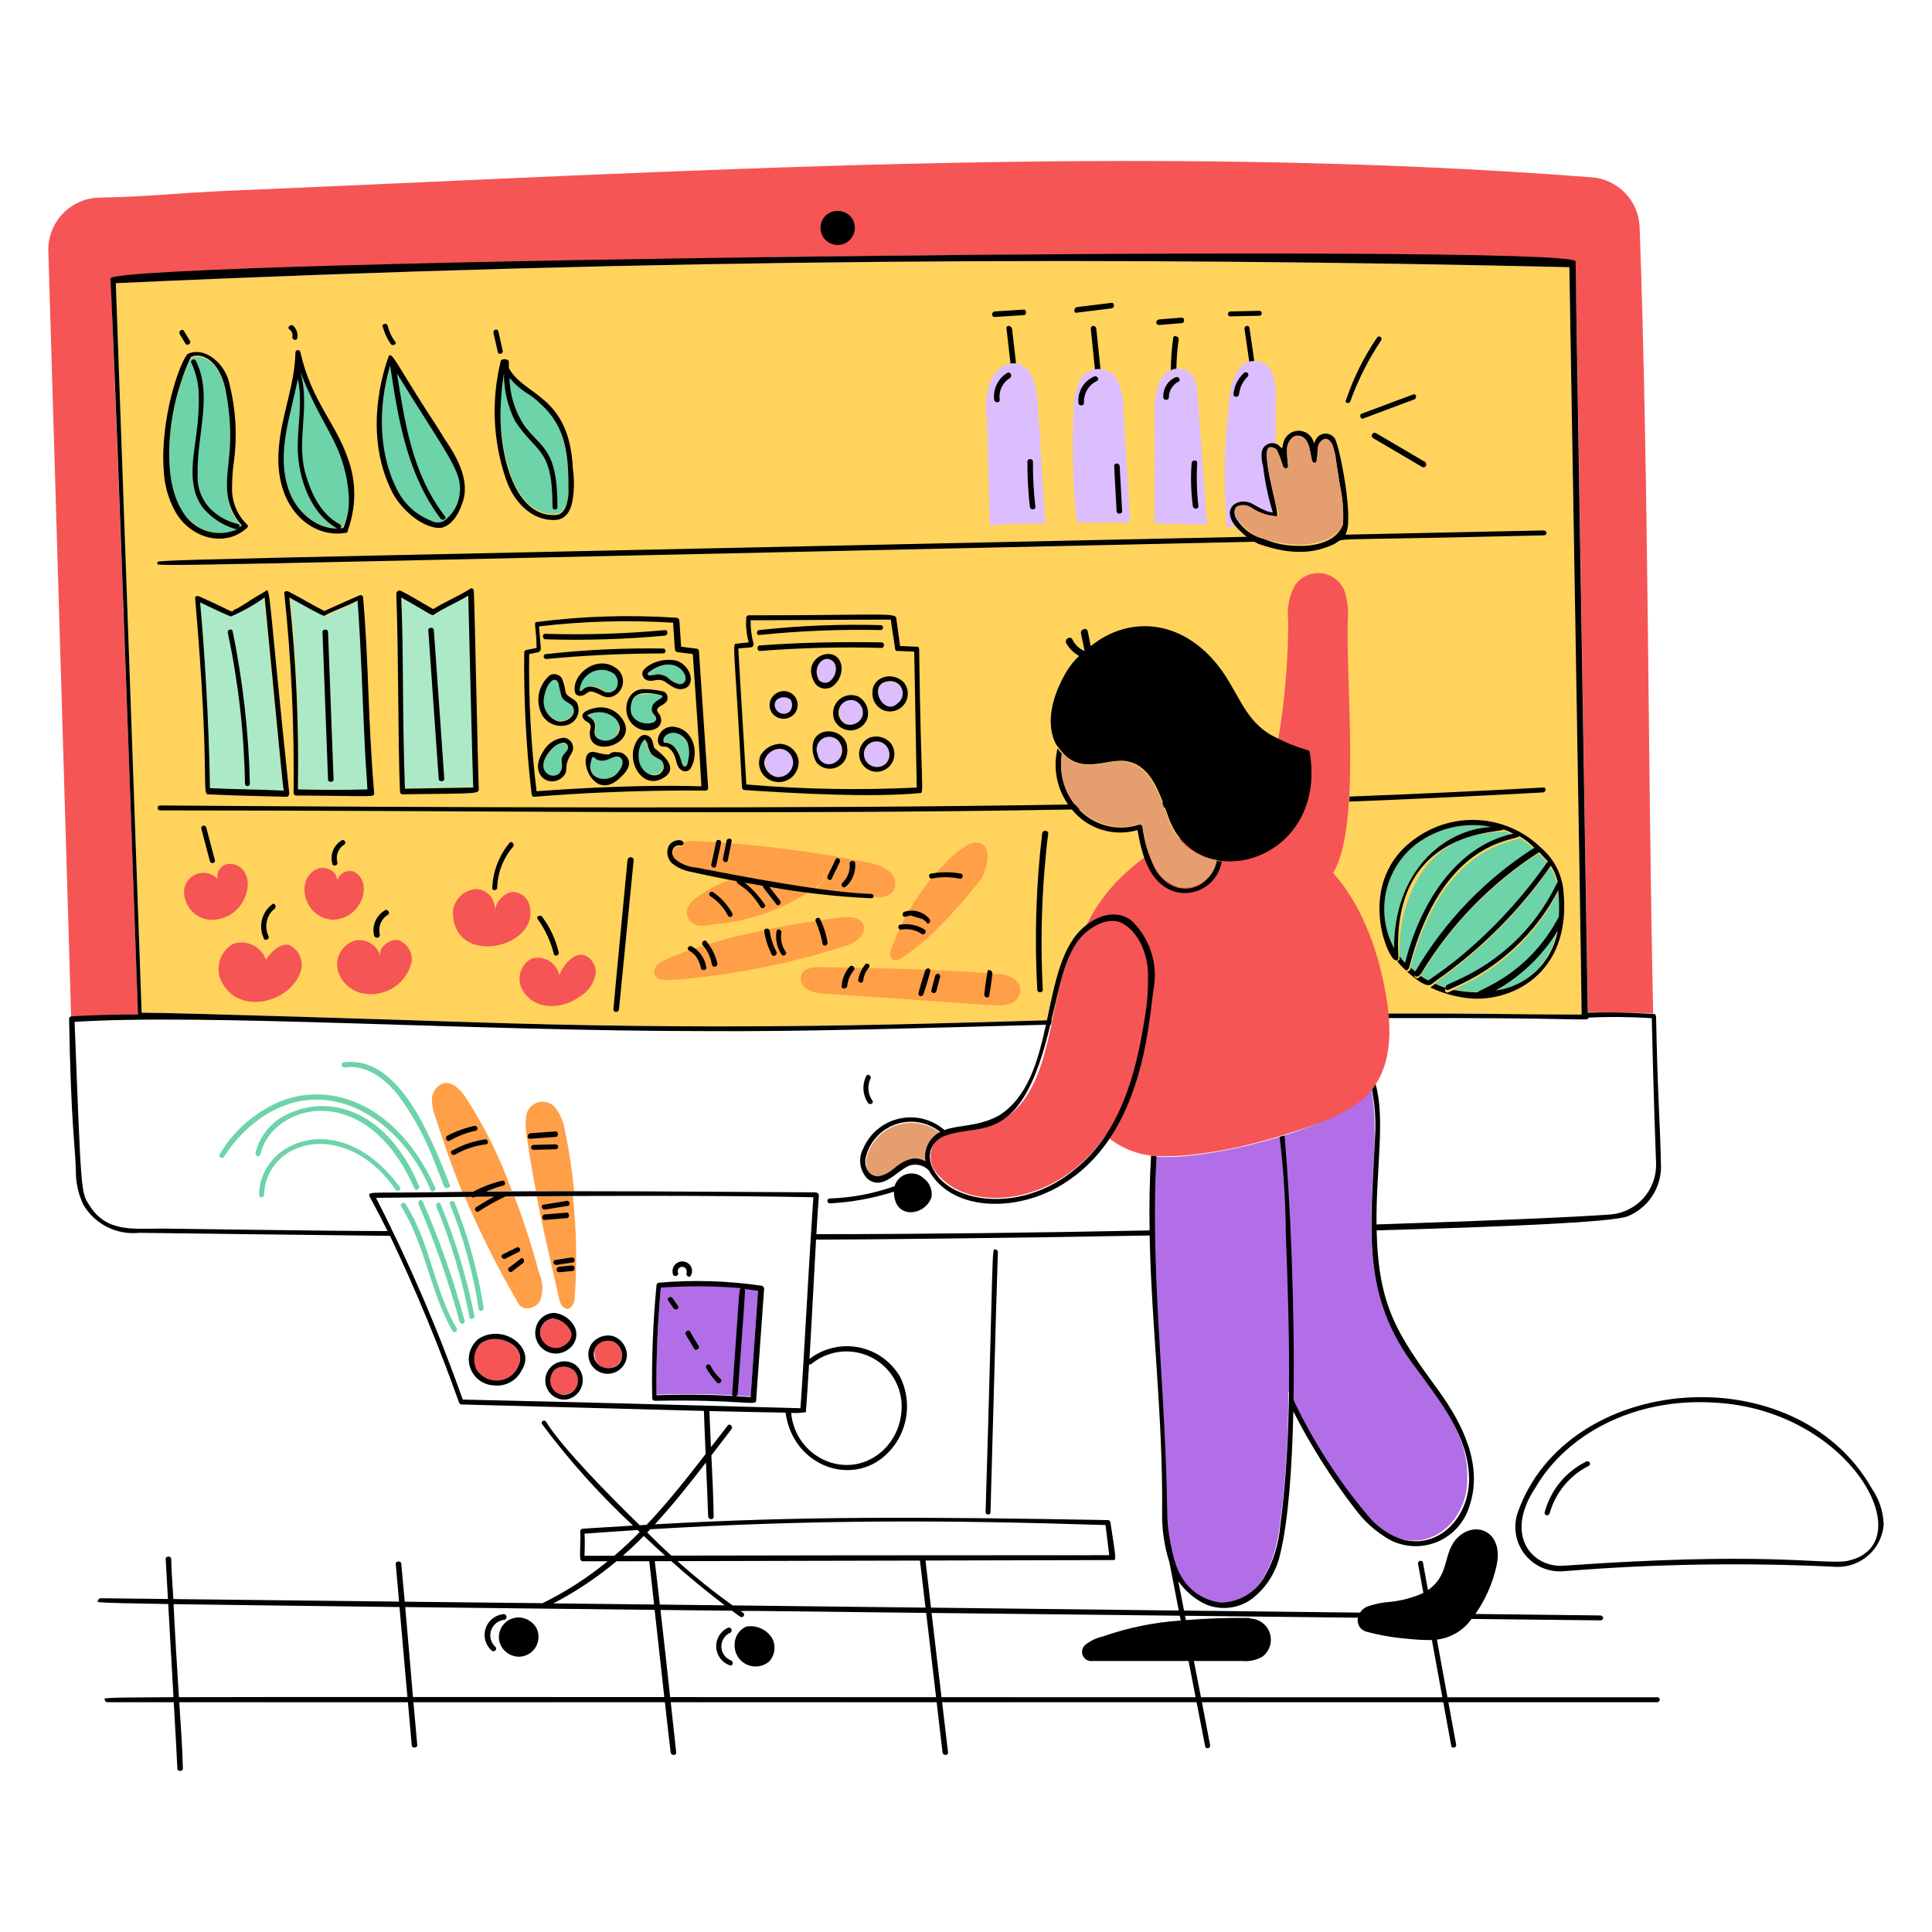 <svg width="282" height="282" viewBox="0 0 282 282" fill="none" xmlns="http://www.w3.org/2000/svg">
<path d="M206.706 199.798C195.67 185.079 202.403 170.657 200.152 158.947C199.973 159.126 199.883 159.305 199.704 159.486C195.395 164.577 176.456 169.487 168.729 168.823C167.811 183.031 169.716 201.195 170.075 213.445C170.288 220.697 169.988 226.488 172.409 230.324C173.023 231.335 173.86 232.193 174.856 232.831C175.851 233.469 176.98 233.871 178.155 234.007C179.378 233.999 180.579 233.683 181.646 233.086C182.714 232.489 183.613 231.632 184.26 230.595C185.64 228.198 186.497 225.536 186.775 222.784C187.671 216.243 188.091 209.645 188.032 203.044C190.906 209.573 194.717 215.649 199.344 221.079C200.723 222.766 202.564 224.014 204.642 224.67C210.087 225.928 214.334 220.973 214.159 215.691C214.34 209.494 210.177 204.424 206.706 199.798Z" fill="#B26EE6"/>
<path d="M226.011 148.08C159.953 147.101 134.401 151.386 67.543 149.157C59.951 148.902 25.905 147.811 20.676 147.811C20.676 147.647 16.898 41.133 16.905 41.327C97.931 37.632 164.338 37.488 229.064 38.992C229.391 59.77 230.689 133.329 230.859 148.08L226.011 148.08Z" fill="#FFD35C"/>
<path d="M226.013 148.08C227.628 148.08 229.334 148.08 230.948 148.171C229.334 148.08 227.716 148.08 226.013 148.08ZM231.779 147.724C229.972 39.77 230.175 38.099 229.625 38.099C162.543 36.362 92.823 37.043 16.502 40.572C15.877 40.572 16.502 43.965 20.16 148.285L10.383 148.426C10.383 148.285 7.052 36.623 7.051 36.472C7.046 34.477 7.823 32.56 9.217 31.133C10.61 29.706 12.508 28.882 14.503 28.84C21.058 28.749 26.713 28.122 33.088 27.853C99.619 25.069 165.969 20.759 232.321 25.879C234.178 26.017 235.92 26.835 237.212 28.177C238.504 29.519 239.256 31.29 239.324 33.151C240.671 70.68 240.492 110.543 241.298 147.893L231.779 147.724Z" fill="#F55555"/>
<path d="M146.912 47.973L147.81 55.784C147.9 56.233 148.617 56.233 148.617 55.784L147.72 47.973C147.539 47.434 146.822 47.434 146.912 47.973ZM145.206 46.267L149.426 45.998C149.874 45.998 149.874 45.19 149.426 45.19L145.206 45.459C144.666 45.544 144.666 46.267 145.206 46.267ZM159.211 47.973L160.11 56.682C160.2 57.131 160.917 57.131 160.917 56.682L160.019 47.973C159.93 47.434 159.211 47.434 159.211 47.973ZM157.147 45.638L162.264 45.011C162.714 44.92 162.714 44.201 162.264 44.201L157.147 44.83C156.699 45.011 156.699 45.728 157.147 45.638ZM171.243 49.319C170.809 52.385 170.78 55.494 171.154 58.568C171.243 59.016 171.962 59.016 171.962 58.568C171.587 55.554 171.617 52.504 172.051 49.498C172.051 49.05 171.243 48.871 171.243 49.319ZM169.179 47.434L172.501 47.165C172.949 47.165 172.949 46.357 172.501 46.357L169.179 46.626C168.636 46.715 168.636 47.434 169.179 47.434ZM182.915 56.682C183.005 57.131 183.724 56.952 183.633 56.502L182.378 47.883C182.286 47.344 181.568 47.525 181.657 48.063L182.915 56.682ZM179.593 46.177L183.813 46.088C183.908 46.088 184 46.05 184.067 45.982C184.135 45.915 184.173 45.824 184.173 45.728C184.173 45.633 184.135 45.541 184.067 45.474C184 45.407 183.908 45.369 183.813 45.369L179.593 45.459C179.16 45.459 179.07 46.177 179.593 46.177Z" fill="black"/>
<path d="M68.351 86.938C66.735 87.924 64.939 88.644 63.323 89.721C63.273 89.765 63.21 89.789 63.143 89.789C63.077 89.789 63.013 89.765 62.964 89.721C61.438 88.913 60.092 88.015 58.565 87.207C58.865 93.504 58.739 105.063 59.103 115.125L69.159 114.855C69.115 113.842 68.436 89.21 68.351 86.938Z" fill="#ACEAC7"/>
<path d="M69.159 86.22C69.159 85.999 68.853 85.718 68.621 85.951C66.914 87.028 64.939 87.836 63.234 88.912C61.617 88.014 60.091 87.027 58.475 86.219C58.411 86.197 58.342 86.19 58.274 86.197C58.206 86.204 58.141 86.225 58.081 86.259C58.022 86.293 57.97 86.338 57.93 86.394C57.89 86.449 57.861 86.511 57.847 86.578C58.201 96.469 58.067 107.928 58.385 115.578C58.391 115.671 58.431 115.759 58.497 115.825C58.563 115.891 58.651 115.931 58.745 115.937C69.273 115.805 69.884 115.895 69.884 115.218C69.709 110.489 69.328 90.263 69.159 86.22ZM59.103 115.125C58.701 104.116 58.917 94.593 58.564 87.207C62.845 89.615 63.076 89.964 63.323 89.721C64.939 88.644 66.735 87.926 68.351 86.938C68.553 95.103 68.98 112.893 69.07 114.95L59.103 115.125Z" fill="black"/>
<path d="M63.323 91.965C63.323 91.517 62.515 91.517 62.515 91.965C62.543 92.405 64.04 113.858 64.04 113.693C64.04 114.142 64.85 114.142 64.85 113.693C64.672 110.952 63.461 93.905 63.323 91.965Z" fill="black"/>
<path d="M43.569 115.22C46.981 115.22 50.394 115.308 53.806 115.308C53.319 109.967 53.046 96.781 52.369 87.746C50.842 88.554 49.136 89.002 47.61 89.9C47.56 89.942 47.496 89.965 47.431 89.965C47.365 89.965 47.301 89.942 47.251 89.9C45.635 89.092 44.019 88.104 42.403 87.296C43.312 96.575 43.702 105.897 43.569 115.22ZM41.326 115.399C40.693 108.43 42.12 123.859 38.543 87.207C36.971 88.26 35.322 89.19 33.608 89.99C32.082 89.271 30.647 88.554 29.118 87.925C29.801 95.082 30.445 106.191 30.555 115.039C34.234 115.219 37.825 115.22 41.326 115.399Z" fill="#ACEAC7"/>
<path d="M52.999 87.209C52.993 87.116 52.953 87.028 52.887 86.962C52.821 86.896 52.733 86.857 52.64 86.85C52.499 86.85 47.483 89.118 47.342 89.184C45.546 88.287 43.841 87.21 42.045 86.312C41.776 86.222 41.416 86.312 41.506 86.67C42.524 96.333 42.974 106.047 42.853 115.763C42.859 115.856 42.899 115.943 42.965 116.009C43.032 116.075 43.119 116.115 43.212 116.121C54.641 116.167 54.615 116.431 54.615 115.763C53.661 104.452 53.849 97 52.999 87.209ZM43.482 115.221C43.641 105.867 43.221 96.511 42.224 87.209C47.376 90.072 47.275 89.971 47.433 89.819C48.958 89.011 50.664 88.472 52.19 87.664C52.73 94.937 52.909 102.208 53.269 109.391C53.357 111.365 53.538 113.253 53.627 115.227C50.395 115.311 46.983 115.311 43.482 115.221Z" fill="black"/>
<path d="M47.881 92.234C47.881 91.786 47.073 91.786 47.073 92.234C47.073 92.375 47.873 113.637 47.881 113.783C47.881 114.232 48.689 114.232 48.689 113.783C48.685 113.645 47.889 92.381 47.881 92.234ZM38.723 86.31C37.825 86.848 36.838 87.387 35.94 88.016L34.593 88.829C33.072 89.335 35.608 89.957 29.026 87.033C28.757 86.944 28.398 87.033 28.488 87.392C30.71 113.109 29.399 115.944 30.373 115.944C34.234 116.123 38.094 116.213 41.864 116.303C42.08 116.303 42.224 116.003 42.224 115.853C39.126 86.585 39.513 85.519 38.723 86.31ZM30.642 115.04C30.522 105.426 29.778 93.933 29.206 87.925C30.733 88.643 32.166 89.362 33.695 89.991C35.433 89.239 37.087 88.306 38.63 87.208C41.288 114.442 41.103 113.126 41.413 115.399C37.825 115.22 34.234 115.22 30.642 115.04Z" fill="black"/>
<path d="M33.963 92.145C33.871 91.696 33.155 91.875 33.245 92.324C34.79 99.588 35.632 106.985 35.759 114.411C35.765 114.503 35.805 114.588 35.872 114.651C35.938 114.714 36.027 114.748 36.118 114.748C36.209 114.748 36.297 114.714 36.364 114.651C36.431 114.588 36.471 114.503 36.477 114.411C36.301 106.929 35.459 99.478 33.963 92.145Z" fill="black"/>
<path d="M38.813 140.089C38.485 139.153 37.802 138.384 36.912 137.948C36.022 137.511 34.995 137.442 34.055 137.755C33.212 138.23 32.557 138.977 32.198 139.875C31.839 140.773 31.797 141.766 32.081 142.69C34.366 148.693 43.008 146.324 44.022 141.255C44.104 140.583 43.975 139.903 43.653 139.308C43.331 138.713 42.833 138.232 42.226 137.933C40.878 137.575 39.441 139.101 38.813 140.089ZM55.512 139.639C55.419 139.238 55.248 138.859 55.009 138.524C54.769 138.19 54.465 137.906 54.115 137.689C53.766 137.472 53.376 137.326 52.97 137.26C52.563 137.195 52.148 137.21 51.747 137.306C50.857 137.59 50.11 138.204 49.659 139.022C49.208 139.841 49.088 140.801 49.324 141.705C49.58 142.555 50.069 143.316 50.736 143.903C51.402 144.49 52.218 144.879 53.094 145.027C54.637 145.295 56.225 144.96 57.528 144.091C58.831 143.223 59.751 141.886 60.097 140.358C60.163 139.69 60.005 139.018 59.648 138.45C59.291 137.881 58.754 137.447 58.123 137.217C56.77 137.036 55.154 138.383 55.512 139.639ZM72.212 132.82C72.242 132.449 72.199 132.075 72.084 131.721C71.969 131.366 71.786 131.038 71.544 130.754C71.302 130.47 71.007 130.237 70.675 130.068C70.343 129.899 69.981 129.797 69.609 129.768C68.72 129.798 67.873 130.152 67.228 130.764C66.583 131.377 66.184 132.204 66.107 133.09C66.107 141.51 79.509 138.228 77.151 131.743C76.939 131.243 76.571 130.824 76.102 130.548C75.633 130.272 75.088 130.154 74.547 130.212C73.961 130.399 73.435 130.74 73.025 131.198C72.614 131.657 72.334 132.217 72.212 132.82ZM49.228 128.417C48.909 126.347 46.482 126.68 46.623 126.711C43.025 127.816 44.051 133.785 48.42 134.253C53.012 134.253 54.605 128.41 51.472 127.161C51.01 127.073 50.532 127.151 50.122 127.381C49.711 127.61 49.395 127.977 49.228 128.417ZM33.426 126.082C33.168 126.103 32.917 126.178 32.689 126.301C32.462 126.425 32.263 126.594 32.104 126.799C31.946 127.004 31.832 127.24 31.771 127.491C31.709 127.743 31.7 128.004 31.745 128.259C31.372 127.876 30.899 127.606 30.38 127.479C29.861 127.352 29.317 127.372 28.809 127.539C28.302 127.706 27.851 128.012 27.509 128.422C27.166 128.832 26.945 129.33 26.872 129.859C26.802 130.94 27.157 132.005 27.861 132.827C28.566 133.649 29.564 134.163 30.642 134.259C31.736 134.312 32.819 134.02 33.738 133.424C34.657 132.828 35.364 131.958 35.761 130.937C36.742 128.772 35.94 126.082 33.426 126.082ZM81.639 142.334C81.544 141.903 81.362 141.497 81.105 141.139C80.847 140.781 80.519 140.479 80.141 140.252C79.763 140.025 79.343 139.878 78.906 139.819C78.469 139.76 78.024 139.791 77.6 139.91C76.874 140.305 76.318 140.953 76.037 141.73C75.755 142.507 75.768 143.36 76.073 144.129C77.677 147.537 81.909 147.453 84.603 145.475C85.214 145.13 85.741 144.652 86.144 144.078C86.548 143.504 86.819 142.847 86.937 142.155C87.117 140.808 85.95 139.194 84.603 139.37C83.257 139.546 82.089 141.166 81.639 142.334Z" fill="#F55555"/>
<path d="M72.572 129.585C72.631 127.371 73.456 125.245 74.907 123.57C75.176 123.209 74.637 122.672 74.367 123.032C72.835 124.883 71.953 127.185 71.854 129.585C71.769 130.034 72.563 130.034 72.572 129.585ZM81.55 139.013C81.113 137.127 80.287 135.353 79.125 133.804C78.856 133.446 78.138 133.804 78.498 134.164C79.579 135.681 80.37 137.386 80.831 139.192C80.922 139.73 81.648 139.46 81.55 139.013ZM49.228 125.814C49.106 125.344 49.136 124.849 49.314 124.397C49.491 123.946 49.806 123.562 50.215 123.301C50.663 123.03 50.215 122.403 49.855 122.672C49.288 123.015 48.849 123.534 48.606 124.15C48.363 124.766 48.328 125.445 48.509 126.083C48.599 126.533 49.407 126.354 49.228 125.814ZM31.362 125.544L30.104 120.786C30.092 120.739 30.071 120.694 30.042 120.655C30.013 120.616 29.977 120.583 29.935 120.558C29.893 120.533 29.847 120.517 29.799 120.51C29.751 120.503 29.702 120.505 29.655 120.517C29.608 120.529 29.563 120.55 29.524 120.579C29.485 120.608 29.452 120.644 29.427 120.686C29.402 120.728 29.386 120.774 29.379 120.822C29.372 120.87 29.374 120.919 29.386 120.966L30.642 125.725C30.685 125.807 30.749 125.876 30.829 125.924C30.908 125.972 31 125.996 31.092 125.994C31.271 125.904 31.45 125.725 31.362 125.544ZM39.172 136.589C38.862 135.925 38.782 135.176 38.945 134.461C39.107 133.746 39.503 133.106 40.07 132.641C40.429 132.372 40.07 131.654 39.71 132.011C38.96 132.582 38.433 133.397 38.22 134.315C38.007 135.233 38.121 136.197 38.543 137.04C38.723 137.395 39.441 137.037 39.172 136.589ZM55.423 136.32C55.305 135.792 55.353 135.24 55.562 134.741C55.771 134.242 56.13 133.821 56.589 133.535C57.077 133.294 56.512 132.538 56.141 132.906C55.523 133.273 55.041 133.83 54.766 134.494C54.491 135.158 54.438 135.893 54.615 136.589C54.651 136.696 54.728 136.785 54.829 136.835C54.93 136.886 55.047 136.894 55.154 136.858C55.261 136.823 55.35 136.746 55.4 136.645C55.451 136.544 55.459 136.427 55.423 136.32Z" fill="black"/>
<path d="M81.01 61.352C78.032 57.095 75.597 57.404 73.648 53.989C72.554 59.257 72.928 64.725 74.73 69.796C75.807 72.579 77.873 75.184 81.104 75.003C82.631 74.914 82.901 72.939 82.989 71.772C82.985 67.471 82.665 64.361 81.01 61.352ZM57.038 53.181C56.038 56.37 55.612 59.712 55.782 63.051C55.902 67.265 57.491 72.661 60.989 75.082C61.579 75.481 62.211 75.812 62.874 76.069C65.012 77.29 66.638 74.552 67.094 72.121C67.554 69.138 65.988 67.205 57.038 53.181ZM47.431 61.531C45.905 59.002 44.642 56.325 43.66 53.54C42.699 59.954 40.039 65.645 42.044 71.408C43.212 74.639 46.444 77.602 50.035 76.975C52.342 72.106 50.048 66.24 47.431 61.531ZM35.31 76.884C30.736 71.983 35.197 66.873 32.886 56.862C32.437 54.977 31.719 53.002 29.744 52.282C29.449 52.142 29.127 52.068 28.801 52.068C28.475 52.068 28.153 52.142 27.858 52.282C27.22 53.545 26.709 54.867 26.331 56.23C25.631 58.391 25.15 60.617 24.896 62.874C24.446 66.823 24.357 71.494 26.691 74.906C28.824 77.575 32.562 78.847 35.31 76.884Z" fill="#6DD3A8"/>
<path d="M64.938 64.133C64.133 62.797 63.295 61.48 62.424 60.185C57.919 53.176 57.272 51.421 56.768 51.926C56.742 52.067 52.44 62.501 57.307 71.948C58.576 74.336 61.564 77.066 64.216 77.066C65.832 76.887 66.909 75.092 67.359 73.744C68.77 70.573 66.909 66.975 64.938 64.133ZM67.094 72.029C67.015 72.83 66.766 73.605 66.364 74.302C65.961 74.999 65.414 75.601 64.759 76.069C64.462 76.211 64.134 76.278 63.805 76.262C63.476 76.247 63.156 76.15 62.874 75.98C60.898 75.212 59.249 73.784 58.205 71.939C55.191 66.44 55.155 59.447 56.947 53.354C58.122 61.337 59.471 69.259 64.311 75.711C64.58 76.069 65.297 75.711 64.938 75.351C60.052 68.987 59.1 61.509 57.936 54.521C65.407 66.597 67.538 68.933 67.094 72.034V72.029ZM83.612 68.353C83.099 57.573 76.436 57.826 74.275 53.718L74.275 52.821C74.275 52.363 73.272 52.312 73.108 52.64C71.689 58.337 71.938 64.321 73.827 69.879C74.926 73.178 77.555 76.072 81.099 75.894C82.536 75.805 83.254 74.638 83.525 73.291C83.823 71.661 83.852 69.993 83.612 68.353ZM82.983 71.945C82.894 73.111 82.625 75.086 81.098 75.177C74.723 75.53 72.651 65.228 73.108 58.836C73.168 57.391 73.318 55.952 73.556 54.526C73.547 56.923 74.101 59.29 75.173 61.435C78.286 66.279 80.65 65.187 80.65 74.005C80.647 74.054 80.653 74.103 80.67 74.149C80.687 74.195 80.713 74.238 80.746 74.273C80.78 74.309 80.82 74.338 80.866 74.357C80.911 74.377 80.959 74.387 81.008 74.387C81.058 74.387 81.106 74.377 81.151 74.357C81.196 74.338 81.237 74.309 81.27 74.273C81.304 74.238 81.33 74.195 81.347 74.149C81.363 74.103 81.37 74.054 81.367 74.005C81.367 65.243 78.944 65.494 76.432 61.975C75.123 59.936 74.408 57.573 74.368 55.15C76.483 57.575 77.075 57.14 78.856 58.922C82.755 62.392 82.984 66.602 82.984 71.945H82.983ZM50.932 67.365C49.135 61.753 45.5 58.764 43.839 51.384C43.821 51.294 43.77 51.213 43.696 51.159C43.622 51.105 43.529 51.081 43.438 51.093C43.347 51.104 43.263 51.15 43.205 51.22C43.146 51.291 43.116 51.381 43.121 51.473C43.031 56.234 41.057 60.631 40.697 65.39C39.929 74.222 45.579 78.617 50.394 77.779C50.443 77.788 50.494 77.785 50.541 77.77C50.589 77.755 50.633 77.729 50.668 77.694C50.704 77.659 50.731 77.616 50.747 77.569C50.763 77.521 50.767 77.471 50.759 77.421C51.962 74.187 52.024 70.639 50.932 67.365ZM42.134 71.495C40.697 67.365 41.684 62.966 42.673 58.925C42.942 57.759 43.211 56.501 43.48 55.334C44.109 58.294 43.569 61.35 43.48 64.312C43.231 69.061 45.058 74.8 49.216 77.143C45.985 77.184 43.12 74.448 42.134 71.495ZM50.124 77.062C49.965 77.09 49.807 77.11 49.649 77.124C49.699 77.088 49.738 77.039 49.763 76.983C49.788 76.927 49.798 76.866 49.791 76.805C49.785 76.744 49.763 76.686 49.727 76.636C49.69 76.587 49.642 76.548 49.586 76.523C46.891 75.086 45.456 72.124 44.651 69.341C43.136 64.382 45.339 59.641 43.843 54.254C46.952 62.462 50.139 64.632 50.842 71.675C51.087 73.503 50.839 75.362 50.124 77.062ZM36.117 76.613C35.375 75.912 34.791 75.061 34.404 74.117C34.017 73.172 33.836 72.156 33.873 71.135C33.873 69.874 33.963 68.614 34.142 67.365C34.645 63.618 34.432 59.809 33.515 56.142C32.973 53.168 29.981 50.51 27.409 51.652C26.16 52.901 23.32 61.401 23.907 68.802C24.019 70.88 24.602 72.905 25.613 74.724C27.814 78.576 32.774 79.941 35.938 77.149C36.003 77.152 36.313 76.802 36.117 76.613ZM30.462 74.009C29.326 72.693 28.745 70.986 28.845 69.25C28.704 63.431 31.101 57.695 28.575 52.64C28.306 52.192 27.679 52.64 27.948 53C28.664 54.546 29.031 56.231 29.025 57.935C29.04 59.737 28.919 61.537 28.666 63.321C28.217 66.912 27.229 71.313 29.833 74.366C31.064 75.728 32.649 76.722 34.411 77.238L34.685 77.238C33.277 77.877 31.683 77.975 30.208 77.512C28.733 77.049 27.48 76.059 26.69 74.73C23.588 70.016 24.592 61.27 26.331 56.055C26.741 54.703 27.251 53.384 27.858 52.107C29.154 51.46 31.806 52.158 32.886 56.686C34.48 64.981 32.886 67.67 33.155 71.68C33.279 73.551 34.039 75.324 35.31 76.704C35.13 76.794 34.95 76.973 34.771 77.063C34.819 77.039 34.86 77.004 34.891 76.962C34.923 76.919 34.944 76.869 34.953 76.817C34.962 76.764 34.958 76.71 34.942 76.66C34.926 76.609 34.898 76.562 34.861 76.524C33.17 76.162 31.632 75.283 30.462 74.009Z" fill="black"/>
<path d="M144.489 76.705C147.173 76.436 149.873 76.346 152.57 76.435C152.21 70.599 151.85 64.763 151.492 59.018C151.312 56.684 150.863 53.901 148.887 53.182C147.182 52.553 145.295 53.901 144.578 55.605C143.951 57.422 143.767 59.361 144.039 61.262C144.22 66.379 144.308 71.586 144.489 76.705ZM157.148 76.255L164.959 76.255C164.69 70.957 164.24 64.942 163.972 59.645C163.99 58.419 163.776 57.201 163.343 56.054C163.149 55.426 162.761 54.875 162.235 54.481C161.709 54.087 161.072 53.87 160.415 53.859C159.758 53.849 159.114 54.048 158.577 54.426C158.039 54.803 157.635 55.342 157.421 55.964C156.865 57.235 156.619 58.62 156.704 60.005C156.449 65.425 156.598 70.857 157.148 76.255ZM168.505 76.345C170.75 76.524 173.938 76.434 176.183 76.614L174.841 57.939C174.75 56.413 174.48 54.707 173.133 53.991C172.428 53.716 171.645 53.721 170.944 54.005C170.243 54.288 169.677 54.83 169.363 55.518C168.723 56.892 168.432 58.404 168.517 59.917L168.505 76.345ZM186.238 76.973C183.864 76.524 181.428 76.524 179.055 76.973C178.532 70.6 178.682 64.19 179.505 57.849C179.587 56.585 179.955 55.357 180.582 54.258C180.844 53.728 181.265 53.294 181.787 53.017C182.308 52.74 182.904 52.634 183.489 52.713C184.074 52.793 184.62 53.054 185.049 53.46C185.478 53.866 185.768 54.397 185.879 54.977C186.131 55.974 186.251 57 186.238 58.029C186.147 64.579 186.238 77.242 186.238 76.973Z" fill="#DCBEFF"/>
<path d="M124.108 31.541C123.631 31.075 122.996 30.806 122.329 30.79C121.663 30.773 121.015 31.01 120.516 31.453C120.163 31.797 119.919 32.239 119.815 32.722C119.711 33.204 119.752 33.707 119.932 34.167C120.113 34.626 120.425 35.023 120.829 35.306C121.234 35.589 121.713 35.746 122.207 35.759C122.7 35.771 123.186 35.637 123.604 35.374C124.022 35.111 124.354 34.731 124.557 34.281C124.76 33.831 124.825 33.331 124.745 32.843C124.665 32.356 124.444 31.903 124.108 31.541Z" fill="black"/>
<path d="M74.277 195.933C70.565 194.202 68.183 197.314 69.519 199.795C69.846 200.359 70.328 200.818 70.906 201.119C71.485 201.419 72.138 201.549 72.787 201.492C73.437 201.436 74.057 201.195 74.576 200.8C75.094 200.404 75.489 199.869 75.714 199.257C75.847 198.944 75.916 198.609 75.916 198.27C75.916 197.93 75.847 197.595 75.714 197.283C75.35 196.725 74.857 196.262 74.277 195.933Z" fill="#F55555"/>
<path d="M69.878 195.397C69.263 195.883 68.812 196.546 68.586 197.297C68.36 198.047 68.37 198.849 68.615 199.594C68.86 200.338 69.328 200.989 69.956 201.459C70.583 201.929 71.339 202.195 72.123 202.22C72.946 202.313 73.777 202.146 74.501 201.744C75.226 201.342 75.806 200.724 76.162 199.976C78.282 196.796 73.555 193.099 69.878 195.397ZM75.714 199.258C75.488 199.869 75.092 200.403 74.574 200.799C74.056 201.194 73.436 201.433 72.787 201.49C72.138 201.546 71.486 201.417 70.907 201.117C70.328 200.818 69.847 200.36 69.519 199.797C69.256 199.23 69.158 198.6 69.237 197.981C69.317 197.361 69.57 196.776 69.967 196.294C72.027 194.236 77.029 196.186 75.717 199.258H75.714Z" fill="black"/>
<path d="M83.344 194.41C83.168 193.885 82.847 193.421 82.418 193.071C81.989 192.722 81.47 192.501 80.92 192.436C80.618 192.454 80.323 192.534 80.053 192.671C79.783 192.808 79.544 192.999 79.351 193.232C79.157 193.465 79.013 193.734 78.928 194.025C78.843 194.315 78.818 194.62 78.854 194.92C78.891 195.221 78.989 195.511 79.142 195.772C79.295 196.033 79.5 196.26 79.743 196.439C79.987 196.619 80.266 196.746 80.561 196.814C80.856 196.881 81.161 196.888 81.459 196.833C82.446 196.564 83.704 195.487 83.344 194.41Z" fill="#F55555"/>
<path d="M83.972 193.876C83.704 193.267 83.281 192.74 82.745 192.346C82.21 191.953 81.58 191.706 80.92 191.631C80.294 191.635 79.687 191.849 79.198 192.24C78.71 192.631 78.367 193.176 78.225 193.785C78.063 194.394 78.096 195.039 78.32 195.628C78.545 196.217 78.948 196.721 79.474 197.068C80 197.416 80.622 197.589 81.252 197.564C81.881 197.539 82.487 197.316 82.984 196.928C83.461 196.598 83.816 196.121 83.995 195.569C84.173 195.017 84.165 194.422 83.972 193.876ZM81.458 196.749C80.866 196.822 80.268 196.668 79.785 196.318C79.302 195.968 78.969 195.448 78.854 194.863C78.815 194.579 78.834 194.291 78.908 194.015C78.982 193.738 79.111 193.48 79.287 193.254C79.462 193.028 79.681 192.84 79.931 192.7C80.18 192.56 80.455 192.471 80.739 192.439C81.309 192.508 81.851 192.727 82.308 193.074C82.766 193.421 83.123 193.883 83.344 194.413C83.703 195.487 82.45 196.584 81.458 196.745L81.458 196.749Z" fill="black"/>
<path d="M89.361 195.756C89.096 195.673 88.816 195.645 88.54 195.673C88.264 195.701 87.996 195.784 87.753 195.918C87.509 196.053 87.296 196.235 87.125 196.454C86.954 196.673 86.829 196.924 86.758 197.192C86.758 198.793 87.354 199.522 88.463 199.706L88.643 199.706C89.149 199.737 89.649 199.58 90.047 199.265C90.444 198.951 90.712 198.5 90.797 198C90.83 197.522 90.708 197.045 90.449 196.641C90.191 196.237 89.809 195.927 89.361 195.756Z" fill="#F55555"/>
<path d="M89.535 195.039C88.942 194.877 88.313 194.902 87.735 195.111C87.156 195.32 86.656 195.702 86.302 196.205C86.071 196.574 85.928 196.992 85.885 197.425C85.842 197.859 85.9 198.297 86.055 198.704C86.209 199.111 86.456 199.477 86.776 199.773C87.096 200.069 87.48 200.287 87.898 200.41C88.316 200.532 88.757 200.556 89.186 200.48C89.615 200.404 90.02 200.229 90.37 199.969C90.72 199.71 91.005 199.373 91.203 198.985C91.401 198.596 91.507 198.168 91.511 197.732C91.489 197.137 91.288 196.562 90.936 196.082C90.584 195.602 90.096 195.239 89.535 195.039ZM90.792 198C90.583 200.397 86.662 200.297 86.662 197.551C86.688 197.259 86.777 196.976 86.922 196.721C87.068 196.466 87.267 196.246 87.506 196.075C87.745 195.904 88.018 195.787 88.306 195.732C88.594 195.677 88.891 195.685 89.176 195.755L89.355 195.755C89.805 195.925 90.189 196.235 90.45 196.639C90.711 197.043 90.835 197.521 90.805 198.001L90.792 198Z" fill="black"/>
<path d="M110.64 188.305C105.94 187.661 101.186 187.511 96.454 187.856C95.975 193.079 95.765 198.323 95.826 203.568C100.406 203.388 104.993 203.478 109.563 203.837C109.921 198.72 110.281 193.512 110.64 188.305Z" fill="#B26EE6"/>
<path d="M91.603 125.455C91.321 128.481 89.539 146.887 89.539 147.364C89.539 147.812 90.257 147.812 90.347 147.364L92.501 125.455C92.473 125.358 92.414 125.273 92.333 125.212C92.252 125.152 92.153 125.119 92.052 125.119C91.951 125.119 91.853 125.152 91.772 125.212C91.691 125.273 91.632 125.358 91.603 125.455Z" fill="black"/>
<path d="M97.082 140.091C94.836 141.078 95.287 142.784 96.454 142.964C97.35 143.055 98.252 143.055 99.148 142.964C107.324 142.251 115.395 140.625 123.209 138.116C124.853 137.751 126.586 136.466 125.993 134.883C125.454 133.806 124.019 133.806 122.851 133.896C114.59 134.975 104.707 136.753 97.082 140.091ZM139.64 124.38C135.363 128.194 132.094 133.005 130.123 138.385C129.943 138.924 129.764 139.643 130.213 140.001C130.661 140.359 131.29 140.091 131.74 139.732C136.228 136.771 139.73 132.549 143.141 128.419C143.68 127.791 145.207 123.484 142.873 123.032C141.615 122.762 140.719 123.751 139.64 124.38ZM145.654 142.157C137.041 141.518 128.416 141.259 119.71 141.17C118.723 141.17 117.465 141.26 117.017 142.157C116.265 144.035 118.387 145.029 120.427 145.029L144.939 146.735C146.285 146.824 147.991 146.735 148.62 145.568C149.427 144.31 148.801 142.39 145.654 142.157Z" fill="#FF9F48"/>
<path d="M152.12 121.597C151.222 129.193 150.982 136.853 151.402 144.491C151.402 144.939 152.21 144.939 152.21 144.491C151.896 138.566 151.986 132.626 152.478 126.713C152.659 125.007 152.749 123.301 153.018 121.597C152.99 121.5 152.93 121.414 152.849 121.354C152.768 121.293 152.67 121.261 152.569 121.261C152.468 121.261 152.37 121.293 152.289 121.354C152.208 121.414 152.148 121.5 152.12 121.597ZM55.872 47.704C56.113 48.603 56.508 49.454 57.039 50.218C57.309 50.578 58.026 50.218 57.668 49.858C57.148 49.166 56.78 48.37 56.59 47.525C56.343 47.03 55.684 47.33 55.872 47.704ZM42.224 48.064C42.4 48.177 42.536 48.34 42.617 48.532C42.697 48.725 42.717 48.937 42.674 49.141C42.584 49.589 43.302 49.858 43.392 49.32C43.455 48.992 43.43 48.653 43.319 48.338C43.209 48.023 43.017 47.742 42.763 47.525C42.404 47.256 41.865 47.8 42.224 48.064ZM26.244 48.787L27.052 50.133C27.294 50.62 28.05 50.054 27.68 49.685L26.872 48.339C26.66 47.908 25.988 48.271 26.244 48.787ZM72.033 48.602L72.662 51.386C72.751 51.834 73.47 51.655 73.38 51.205L72.757 48.422C72.662 47.883 71.943 48.064 72.033 48.602Z" fill="black"/>
<path d="M209.402 143.502C209.925 143.75 210.465 143.959 211.018 144.129C218.1 141.216 223.877 135.822 227.268 128.956C227.251 128.737 227.19 128.524 227.089 128.329C226.913 127.72 226.64 127.143 226.281 126.621C221.681 133.188 215.969 138.901 209.402 143.502Z" fill="#6DD3A8"/>
<path d="M207.336 142.427C207.735 142.7 208.155 142.94 208.592 143.146C215.369 138.531 221.217 132.683 225.832 125.907C225.437 125.436 225.017 124.986 224.574 124.56C217.516 129.093 211.614 135.211 207.336 142.427ZM206.706 123.212C204.46 124.952 202.904 127.43 202.312 130.208C201.721 132.986 202.132 135.884 203.474 138.387C203.474 127.479 210.456 121.123 217.66 120.7C215.76 120.325 213.802 120.355 211.915 120.788C210.027 121.221 208.252 122.047 206.706 123.212Z" fill="#6DD3A8"/>
<path d="M224.036 124.021C223.261 123.438 224.294 124.128 221.882 122.314C221.25 122.94 210.575 123.049 205.808 141.349C206.054 141.587 206.325 141.798 206.616 141.978C210.997 134.758 216.952 128.619 224.036 124.021Z" fill="#6DD3A8"/>
<path d="M206.35 129.405C204.827 132.594 204.117 136.11 204.285 139.64C204.591 140.048 204.921 140.438 205.272 140.808C207.401 132.29 212.557 123.747 221.074 121.953C220.612 121.707 220.131 121.496 219.637 121.324C219.204 121.758 210.743 120.363 206.35 129.405ZM218.202 144.578C220.433 144.315 222.517 143.332 224.137 141.776C225.758 140.221 226.827 138.178 227.18 135.96C224.986 139.563 221.891 142.533 218.202 144.578Z" fill="#6DD3A8"/>
<path d="M212.185 144.401C213.478 144.702 214.806 144.823 216.133 144.759C221.009 142.511 225.015 138.727 227.537 133.986C227.604 132.698 227.573 131.408 227.445 130.125C224.192 136.528 218.79 141.582 212.185 144.401Z" fill="#6DD3A8"/>
<path d="M100.944 138.115C100.494 137.936 100.136 138.565 100.584 138.742C100.874 138.924 101.145 139.135 101.392 139.371C101.854 139.909 102.164 140.56 102.29 141.258C102.29 141.706 103.098 141.706 103.098 141.258C103.013 140.601 102.773 139.974 102.399 139.427C102.024 138.881 101.526 138.431 100.944 138.115ZM104.714 140.629C104.442 139.437 103.888 138.329 103.098 137.396C102.829 137.038 102.29 137.576 102.559 137.936C103.272 138.746 103.739 139.742 103.906 140.808C103.935 140.909 104.002 140.996 104.093 141.05C104.183 141.104 104.291 141.121 104.394 141.098C104.497 141.076 104.588 141.014 104.647 140.927C104.707 140.84 104.73 140.733 104.714 140.629ZM113.333 138.923C112.831 137.97 112.497 136.938 112.346 135.872C112.256 135.422 111.537 135.422 111.537 135.872C111.719 137.057 112.083 138.208 112.616 139.282C112.885 139.821 113.512 139.371 113.333 138.923ZM114.68 138.923C114.117 138.112 113.892 137.114 114.051 136.139C114.141 135.691 113.424 135.422 113.333 135.96C113.161 137.118 113.416 138.299 114.051 139.282C114.32 139.731 114.949 139.282 114.68 138.923ZM119.709 134.164C119.53 133.716 118.811 134.075 119.08 134.524C119.532 135.56 119.863 136.644 120.067 137.755C120.156 138.205 120.875 138.025 120.785 137.576C120.605 136.39 120.242 135.239 119.709 134.164ZM134.971 135.691C133.906 135.011 132.625 134.754 131.38 134.972C130.93 135.062 131.111 135.781 131.559 135.691C132.07 135.595 132.594 135.601 133.102 135.709C133.611 135.817 134.093 136.025 134.52 136.32C134.604 136.372 134.704 136.391 134.801 136.372C134.898 136.353 134.983 136.298 135.041 136.217C135.098 136.137 135.123 136.038 135.11 135.94C135.097 135.843 135.048 135.753 134.971 135.691ZM135.69 134.164C135.258 133.633 134.674 133.245 134.016 133.053C133.359 132.861 132.658 132.872 132.007 133.087C131.559 133.266 131.739 133.985 132.188 133.806C132.368 133.716 132.638 133.716 132.906 133.625L134.702 134.164C134.882 134.345 135.061 134.433 135.24 134.614C135.42 135.152 135.968 134.514 135.69 134.164ZM140.269 127.52C138.815 127.246 137.323 127.246 135.869 127.52C135.42 127.61 135.6 128.328 136.048 128.239C137.35 127.969 138.694 127.969 139.996 128.239C140.538 128.418 140.718 127.605 140.269 127.52ZM124.017 141.077C123.322 141.88 122.912 142.891 122.851 143.951C122.761 144.399 123.568 144.399 123.659 143.951C123.74 143.09 124.085 142.275 124.646 141.617C124.915 141.258 124.376 140.718 124.017 141.077ZM126.262 140.809C125.761 141.435 125.422 142.175 125.275 142.962C125.184 143.412 125.903 143.682 125.992 143.143C126.072 142.449 126.353 141.794 126.8 141.258C126.838 141.224 126.868 141.182 126.888 141.136C126.908 141.089 126.918 141.039 126.916 140.988C126.915 140.937 126.903 140.888 126.882 140.842C126.86 140.796 126.828 140.756 126.789 140.723C126.75 140.691 126.705 140.667 126.656 140.654C126.607 140.641 126.556 140.638 126.506 140.646C126.456 140.654 126.408 140.673 126.366 140.701C126.324 140.729 126.288 140.766 126.262 140.809ZM135.061 141.616C134.702 142.693 134.342 143.861 134.074 144.938C133.922 145.245 134.497 145.723 134.793 145.118C135.152 144.041 135.511 142.874 135.78 141.796C135.796 141.749 135.802 141.699 135.797 141.649C135.791 141.6 135.775 141.552 135.75 141.509C135.724 141.466 135.69 141.43 135.648 141.402C135.607 141.374 135.56 141.355 135.511 141.347C135.418 141.345 135.327 141.369 135.248 141.417C135.168 141.464 135.103 141.533 135.061 141.616ZM136.497 142.425C136.318 143.143 136.139 143.772 135.958 144.489C135.8 144.808 136.381 145.265 136.677 144.67L137.216 142.604C137.371 142.293 136.799 141.827 136.497 142.425ZM144.129 141.885C143.949 142.962 143.771 144.04 143.679 145.118C143.59 145.568 144.308 145.836 144.398 145.297C144.577 144.22 144.758 143.143 144.847 142.066C144.847 141.616 144.129 141.347 144.129 141.885Z" fill="black"/>
<path d="M129.762 127.159C128.857 126.508 127.811 126.078 126.71 125.903C118.306 124.188 109.78 123.138 101.211 122.761C100.725 122.727 100.237 122.788 99.775 122.94C99.817 123.003 99.841 123.076 99.844 123.151C99.847 123.227 99.829 123.301 99.791 123.367C99.754 123.432 99.699 123.486 99.632 123.521C99.566 123.557 99.49 123.573 99.415 123.568C98.468 123.411 97.758 124.414 98.607 125.542C99.498 126.546 100.883 126.626 107.785 128.001C105.631 128.653 103.595 129.641 101.75 130.93C101.217 131.298 99.776 132.455 100.403 133.891C101.211 135.685 103.183 135.031 104.533 134.878C109.618 134.394 114.498 132.635 118.721 129.763C119.438 129.314 120.246 128.776 120.246 127.967C120.258 127.674 120.208 127.381 120.099 127.109C119.991 126.836 119.826 126.589 119.616 126.384C119.852 126.593 120.039 126.851 120.163 127.14C120.288 127.429 120.347 127.743 120.337 128.057C120.236 128.429 120.055 128.774 119.806 129.069C119.558 129.364 119.249 129.601 118.9 129.763C127.153 130.831 127.698 130.272 127.698 130.931C128.179 131.027 128.676 131.004 129.146 130.863C129.615 130.722 130.043 130.468 130.391 130.123C130.666 129.637 130.753 129.068 130.637 128.522C130.521 127.977 130.21 127.492 129.762 127.159Z" fill="#FF9F48"/>
<path d="M127.249 130.485C120.281 130.258 108.451 127.947 101.57 126.623C100.444 126.544 99.373 126.104 98.518 125.366C97.737 124.542 98.212 123.206 99.326 123.392C99.373 123.409 99.423 123.414 99.473 123.409C99.522 123.404 99.57 123.388 99.613 123.362C99.656 123.337 99.693 123.302 99.721 123.261C99.749 123.219 99.768 123.172 99.775 123.123C99.775 122.297 97.93 122.534 97.531 123.662C97.389 124.062 97.365 124.494 97.46 124.908C97.556 125.321 97.767 125.699 98.069 125.997C98.875 126.645 99.833 127.078 100.853 127.253C102.756 127.691 105.05 128.164 107.531 128.623C107.471 129.252 108.941 129.113 110.998 132.371C111.28 132.814 111.889 132.371 111.627 132.012C110.811 130.825 109.834 129.758 108.723 128.841C112.231 129.468 111.12 129.159 111.448 129.588L113.333 132.012C113.602 132.371 114.141 131.833 113.871 131.473L112.298 129.448C117.21 130.327 122.174 130.883 127.159 131.114C127.34 131.114 127.519 131.025 127.519 130.844L127.519 130.755C127.605 130.754 127.428 130.573 127.249 130.485ZM103.725 130.848C104.797 131.535 105.665 132.497 106.239 133.633C106.26 133.679 106.291 133.719 106.329 133.752C106.367 133.786 106.411 133.81 106.459 133.826C106.507 133.841 106.557 133.846 106.607 133.84C106.657 133.835 106.706 133.819 106.749 133.794C106.793 133.769 106.831 133.735 106.861 133.695C106.891 133.654 106.912 133.608 106.923 133.559C106.934 133.51 106.935 133.459 106.926 133.41C106.916 133.361 106.896 133.314 106.868 133.272C106.187 132.054 105.234 131.01 104.084 130.22C104.043 130.19 103.996 130.17 103.946 130.16C103.897 130.151 103.846 130.151 103.796 130.162C103.747 130.173 103.7 130.194 103.659 130.224C103.619 130.254 103.585 130.293 103.559 130.337C103.534 130.381 103.519 130.429 103.513 130.48C103.508 130.53 103.514 130.581 103.529 130.629C103.545 130.677 103.57 130.722 103.604 130.759C103.638 130.797 103.679 130.828 103.725 130.848ZM147.002 54.438C146.34 54.843 145.81 55.432 145.475 56.133C145.14 56.833 145.015 57.616 145.115 58.386C145.206 58.836 145.923 58.836 145.923 58.386C145.829 57.756 145.924 57.113 146.196 56.538C146.468 55.963 146.905 55.481 147.45 55.154C147.81 54.796 147.45 54.168 147.002 54.438ZM159.661 54.976C158.928 55.301 158.316 55.85 157.913 56.543C157.51 57.236 157.336 58.039 157.416 58.837C157.416 59.285 158.224 59.285 158.224 58.837C158.181 58.172 158.337 57.508 158.673 56.932C159.009 56.356 159.509 55.894 160.109 55.604C160.559 55.425 160.109 54.708 159.661 54.976ZM171.597 55.065C171.027 55.311 170.548 55.728 170.226 56.259C169.905 56.79 169.756 57.407 169.802 58.026C169.802 58.475 170.608 58.475 170.608 58.026C170.605 57.541 170.739 57.065 170.993 56.653C171.247 56.24 171.612 55.907 172.046 55.691C172.41 55.515 172.046 54.875 171.597 55.065ZM181.568 54.438C180.68 55.254 180.135 56.377 180.043 57.579C180.043 58.029 180.76 58.029 180.851 57.579C180.948 56.59 181.393 55.668 182.107 54.976C182.142 54.941 182.17 54.899 182.189 54.853C182.209 54.807 182.218 54.757 182.218 54.707C182.218 54.657 182.209 54.608 182.189 54.561C182.17 54.515 182.142 54.473 182.107 54.438C182.071 54.402 182.03 54.374 181.983 54.355C181.937 54.336 181.888 54.326 181.838 54.326C181.788 54.326 181.738 54.336 181.692 54.355C181.646 54.374 181.604 54.402 181.568 54.438ZM149.964 67.366C149.95 69.586 150.07 71.805 150.324 74.01C150.413 74.46 151.132 74.46 151.132 74.01C150.876 71.805 150.755 69.586 150.772 67.366C150.772 66.909 149.964 66.856 149.964 67.366ZM162.625 67.995L162.983 74.639C162.983 75.087 163.791 75.087 163.791 74.639L163.431 67.995C163.343 67.539 162.625 67.539 162.625 67.995ZM173.937 67.539C173.771 69.665 173.831 71.802 174.116 73.914C174.207 74.364 174.924 74.364 174.924 73.914C174.685 71.798 174.625 69.666 174.745 67.539C174.745 67.097 174.026 67.097 173.937 67.539ZM134.796 171.964C134.474 171.665 134.082 171.452 133.655 171.348C133.229 171.244 132.782 171.25 132.359 171.367C131.936 171.484 131.55 171.708 131.237 172.017C130.925 172.326 130.697 172.71 130.576 173.132C127.546 174.219 124.365 174.825 121.148 174.928C121.099 174.925 121.05 174.932 121.004 174.948C120.958 174.965 120.915 174.991 120.88 175.025C120.844 175.058 120.815 175.099 120.796 175.144C120.776 175.189 120.766 175.238 120.766 175.287C120.766 175.336 120.776 175.384 120.796 175.429C120.815 175.475 120.844 175.515 120.88 175.549C120.915 175.582 120.958 175.608 121.004 175.625C121.05 175.642 121.099 175.649 121.148 175.646C124.321 175.478 127.459 174.905 130.485 173.939C130.485 178.12 135.045 177.495 135.963 174.747C136.044 174.221 135.977 173.682 135.771 173.191C135.565 172.7 135.228 172.275 134.796 171.964ZM273.237 217.304C262.15 197.681 228.665 200.332 221.522 220.806C221.178 221.829 221.094 222.922 221.278 223.985C221.463 225.048 221.91 226.048 222.578 226.895C223.247 227.742 224.117 228.409 225.108 228.835C226.099 229.261 227.181 229.433 228.256 229.336C241.516 228.261 254.832 228.051 268.12 228.707C269.834 228.744 271.498 228.122 272.768 226.97C274.039 225.818 274.82 224.223 274.95 222.513C274.882 220.649 274.288 218.844 273.237 217.304ZM269.289 227.9C265.075 228.251 257.153 226.49 228.346 228.528C223.644 228.921 219.463 224.107 224.128 217.125C228.514 209.548 238.318 203.943 250.344 204.735C270.491 205.842 280.956 225.949 269.287 227.9H269.289Z" fill="black"/>
<path d="M231.487 213.354C230.019 214.083 228.723 215.117 227.686 216.386C226.648 217.656 225.894 219.132 225.472 220.716C225.313 221.03 225.895 221.491 226.191 220.895C226.605 219.415 227.322 218.037 228.295 216.848C229.269 215.659 230.478 214.684 231.847 213.986C232.385 213.712 231.936 213.085 231.487 213.354ZM197.1 58.567C198.235 55.437 199.742 52.454 201.59 49.684C201.619 49.643 201.639 49.596 201.649 49.546C201.659 49.497 201.658 49.445 201.647 49.396C201.636 49.346 201.615 49.3 201.585 49.259C201.555 49.218 201.517 49.184 201.473 49.159C201.429 49.134 201.38 49.118 201.33 49.113C201.279 49.108 201.228 49.113 201.18 49.129C201.132 49.145 201.088 49.17 201.05 49.204C201.012 49.237 200.982 49.279 200.961 49.325C199.058 52.128 197.547 55.179 196.471 58.392C196.202 58.837 196.932 59.02 197.1 58.567ZM198.987 61.081L206.439 58.298C206.887 58.117 206.708 57.4 206.258 57.579L198.809 60.362C198.358 60.453 198.537 61.26 198.987 61.081ZM200.422 63.953L207.605 68.174C207.701 68.214 207.809 68.218 207.908 68.185C208.007 68.152 208.09 68.085 208.143 67.995C208.173 67.904 208.18 67.808 208.164 67.715C208.149 67.621 208.111 67.532 208.054 67.456L200.871 63.236C200.775 63.176 200.66 63.157 200.551 63.182C200.442 63.208 200.347 63.275 200.287 63.37C200.228 63.466 200.209 63.581 200.234 63.69C200.259 63.799 200.327 63.894 200.422 63.953ZM126.441 157.06C126.129 157.682 125.99 158.377 126.037 159.071C126.085 159.765 126.317 160.434 126.71 161.008C126.979 161.368 127.608 161.008 127.339 160.65C127.009 160.184 126.811 159.639 126.763 159.07C126.716 158.502 126.822 157.931 127.07 157.417C127.249 157.06 126.617 156.61 126.441 157.06Z" fill="black"/>
<path d="M75.085 174.656L67.812 174.656C70.095 179.989 72.704 185.177 75.624 190.19C76.162 191.447 78.226 191.087 78.855 189.829C79.092 189.177 79.198 188.485 79.168 187.792C79.137 187.099 78.97 186.418 78.676 185.79C77.683 182.016 76.484 178.299 75.085 174.656ZM67.453 173.939C67.594 173.939 74.868 173.848 74.725 173.848C73.01 169.057 70.75 164.478 67.991 160.201C67.183 159.034 66.017 157.777 64.669 158.137C64.238 158.302 63.86 158.582 63.576 158.945C63.291 159.309 63.111 159.743 63.053 160.201C63.02 161.12 63.173 162.037 63.503 162.896C64.76 166.846 66.016 170.438 67.453 173.939ZM78.226 173.853L83.793 173.853C83.52 170.868 83.07 167.901 82.447 164.97C82.287 163.907 81.888 162.894 81.279 162.009C81.024 161.564 80.634 161.212 80.165 161.005C79.696 160.797 79.173 160.745 78.673 160.855C78.172 160.965 77.72 161.232 77.381 161.617C77.043 162.002 76.836 162.485 76.791 162.996C76.686 163.953 76.716 164.92 76.88 165.869C77.239 168.462 77.778 171.513 78.226 173.853ZM78.317 174.568C79.687 181.551 81.994 190.984 81.639 189.741C81.998 190.997 82.806 191.266 83.254 190.908C83.465 190.697 83.63 190.444 83.738 190.166C83.846 189.888 83.896 189.59 83.883 189.292C84.243 184.386 84.153 179.457 83.614 174.568L78.317 174.568Z" fill="#FF9F48"/>
<path d="M58.385 173.311C49.738 161.432 37.824 166.543 37.824 174.388C37.821 174.437 37.828 174.486 37.844 174.533C37.861 174.579 37.887 174.621 37.921 174.657C37.954 174.693 37.995 174.721 38.04 174.741C38.085 174.76 38.134 174.77 38.183 174.77C38.232 174.77 38.281 174.76 38.326 174.741C38.371 174.721 38.411 174.693 38.445 174.657C38.478 174.621 38.504 174.579 38.521 174.533C38.538 174.486 38.545 174.437 38.542 174.388C38.584 172.788 39.139 171.244 40.126 169.983C41.112 168.722 42.477 167.812 44.02 167.385C48.035 166.083 53.719 167.768 57.756 173.671C57.936 174.03 58.655 173.673 58.385 173.311ZM66.644 193.876C63.332 188.175 62.784 181.306 59.193 175.739C58.923 175.291 58.294 175.739 58.564 176.099C62.066 181.756 62.784 188.488 66.017 194.235C66.039 194.28 66.069 194.32 66.107 194.352C66.145 194.384 66.189 194.408 66.236 194.423C66.284 194.437 66.333 194.442 66.383 194.437C66.432 194.431 66.48 194.415 66.523 194.391C66.566 194.366 66.603 194.333 66.633 194.293C66.662 194.253 66.684 194.208 66.695 194.16C66.707 194.111 66.708 194.061 66.699 194.013C66.691 193.964 66.672 193.917 66.644 193.876Z" fill="#6DD3A8"/>
<path d="M63.504 173.31C57.432 159.904 46.209 157.011 38.363 162.087C35.78 163.668 33.623 165.857 32.079 168.463C32.052 168.504 32.035 168.55 32.026 168.599C32.018 168.648 32.02 168.697 32.032 168.745C32.044 168.793 32.065 168.838 32.095 168.877C32.124 168.916 32.162 168.949 32.205 168.974C32.247 168.998 32.295 169.013 32.343 169.019C32.392 169.024 32.442 169.02 32.489 169.005C32.536 168.991 32.58 168.967 32.617 168.936C32.655 168.904 32.686 168.865 32.708 168.821C35.401 164.602 39.891 161.011 45.007 160.561C53.002 159.873 59.812 166.342 62.875 173.759C63.054 174.118 63.773 173.759 63.504 173.31ZM69.249 192.076C68.13 186.484 66.478 181.011 64.314 175.734C64.134 175.286 63.507 175.645 63.686 176.094C65.839 181.304 67.46 186.719 68.526 192.255C68.526 192.703 69.337 192.524 69.249 192.076Z" fill="#6DD3A8"/>
<path d="M65.658 172.95C62.711 165.415 58.029 153.897 50.126 155.083C49.676 155.173 49.856 155.891 50.305 155.801C53.448 155.351 56.141 157.418 58.026 159.749C62.072 165.2 63.172 169.143 64.85 173.217C65.029 173.578 65.834 173.4 65.658 172.95ZM70.596 190.912C69.783 185.65 68.367 180.498 66.376 175.559C66.197 175.109 65.478 175.29 65.658 175.739C67.648 180.678 69.064 185.829 69.878 191.091C69.878 191.536 70.596 191.355 70.596 190.912ZM61.169 173.129C56.417 161.617 47.303 159.33 40.968 163.162C39.129 164.333 37.811 166.166 37.286 168.282C37.196 168.73 37.915 168.998 38.004 168.461C39.823 161.006 53.429 157.442 60.451 173.396C60.63 173.937 61.353 173.576 61.169 173.129ZM67.813 192.792C66.223 186.839 64.182 181.017 61.707 175.374C61.528 174.926 60.899 175.284 61.078 175.732C63.483 181.331 65.493 187.091 67.094 192.971C67.136 193.053 67.2 193.122 67.28 193.17C67.359 193.218 67.451 193.242 67.543 193.24C67.722 193.151 67.903 192.971 67.813 192.792Z" fill="#6DD3A8"/>
<path d="M65.659 166.488C66.831 165.812 68.104 165.326 69.429 165.052C69.879 164.961 69.698 164.244 69.25 164.334C67.877 164.638 66.55 165.121 65.302 165.769C64.851 166.039 65.203 166.747 65.659 166.488ZM66.376 168.553C67.784 167.74 69.342 167.221 70.956 167.027C71.405 166.937 71.225 166.219 70.776 166.308C69.107 166.56 67.496 167.107 66.018 167.924C65.566 168.104 65.928 168.733 66.376 168.553ZM73.744 183.724L75.718 182.737C75.763 182.716 75.803 182.686 75.836 182.648C75.869 182.61 75.894 182.566 75.909 182.519C75.924 182.471 75.929 182.421 75.924 182.371C75.919 182.321 75.903 182.273 75.878 182.23C75.853 182.186 75.82 182.149 75.78 182.119C75.74 182.089 75.694 182.068 75.645 182.056C75.597 182.045 75.546 182.044 75.497 182.053C75.448 182.062 75.401 182.082 75.36 182.11L73.386 183.097C72.932 183.277 73.38 183.906 73.744 183.724ZM74.731 185.612L76.347 184.356C76.706 184.085 76.347 183.369 75.989 183.726L74.371 184.983C73.919 185.163 74.278 185.882 74.731 185.612ZM77.42 166.219L81.101 165.95C81.551 165.95 81.551 165.142 81.101 165.142L77.42 165.411C76.881 165.5 76.881 166.309 77.42 166.219ZM77.869 167.835L81.101 167.745C81.15 167.748 81.199 167.741 81.246 167.724C81.292 167.708 81.334 167.682 81.37 167.648C81.406 167.614 81.434 167.574 81.454 167.529C81.473 167.484 81.483 167.435 81.483 167.386C81.483 167.337 81.473 167.288 81.454 167.243C81.434 167.198 81.406 167.157 81.37 167.124C81.334 167.09 81.292 167.064 81.246 167.048C81.199 167.031 81.15 167.024 81.101 167.027L77.869 167.116C77.774 167.116 77.683 167.154 77.615 167.221C77.548 167.289 77.51 167.38 77.51 167.475C77.51 167.571 77.548 167.662 77.615 167.73C77.683 167.797 77.774 167.835 77.869 167.835ZM79.576 176.545L82.897 176.005C83.346 175.916 83.167 175.197 82.717 175.287L79.395 175.826C78.856 175.828 79.037 176.633 79.576 176.545ZM79.485 178.07L82.717 177.801C83.167 177.801 83.167 176.993 82.717 176.993L79.485 177.262C79.035 177.351 79.035 178.07 79.485 178.07ZM81.28 184.624L83.615 184.266C84.064 184.176 83.885 183.458 83.436 183.547L81.101 183.906C80.562 183.996 80.742 184.711 81.28 184.624ZM81.64 185.698L83.526 185.518C83.975 185.518 83.975 184.71 83.526 184.71L81.64 184.89C81.101 184.983 81.101 185.698 81.64 185.698ZM98.969 185.791C98.933 185.7 98.919 185.602 98.927 185.504C98.934 185.406 98.964 185.311 99.014 185.227C99.063 185.142 99.131 185.07 99.213 185.015C99.294 184.96 99.387 184.925 99.484 184.911C99.581 184.897 99.68 184.905 99.774 184.935C99.867 184.965 99.953 185.015 100.024 185.083C100.095 185.15 100.15 185.233 100.185 185.325C100.22 185.416 100.233 185.515 100.225 185.612L100.225 185.791C100.046 186.241 100.675 186.599 100.854 186.151C100.941 185.987 100.994 185.807 101.01 185.621C101.025 185.436 101.003 185.25 100.944 185.073C100.885 184.897 100.791 184.734 100.668 184.596C100.544 184.457 100.393 184.345 100.225 184.266C99.967 184.139 99.676 184.092 99.391 184.133C99.106 184.173 98.84 184.298 98.627 184.491C98.414 184.685 98.264 184.938 98.197 185.218C98.13 185.498 98.149 185.792 98.251 186.061C98.34 186.42 99.148 186.241 98.969 185.791ZM111.179 187.672C106.216 186.94 101.184 186.79 96.185 187.224C96.092 187.23 96.004 187.27 95.938 187.336C95.872 187.402 95.832 187.49 95.826 187.583C95.301 193.073 95.091 198.589 95.197 204.103C95.203 204.196 95.243 204.284 95.309 204.351C95.375 204.417 95.463 204.457 95.556 204.463C107.976 204.231 110.371 205.263 110.371 204.463C110.371 203.962 111.299 191.677 111.537 188.032C111.449 187.857 111.358 187.672 111.179 187.672ZM95.826 203.659C95.764 198.414 95.974 193.17 96.455 187.947C100.371 187.662 104.304 187.691 108.215 188.036C107.823 188.231 108.05 186.928 106.869 203.48C106.866 203.536 106.878 203.592 106.905 203.642C106.931 203.691 106.97 203.733 107.018 203.762C103.287 203.547 99.557 203.512 95.826 203.659ZM109.563 203.928C108.85 203.871 108.136 203.824 107.422 203.787C107.486 203.763 107.544 203.723 107.588 203.67C107.633 203.618 107.663 203.555 107.677 203.487C108.644 189.951 108.837 188.322 108.691 188.147C109.362 188.232 109.96 188.318 110.641 188.403C110.281 193.513 109.922 198.721 109.558 203.928H109.563Z" fill="black"/>
<path d="M98.161 189.471C97.892 189.112 97.263 189.471 97.532 189.829L98.34 190.997C98.61 191.356 99.239 190.997 98.969 190.639C98.7 190.281 98.431 189.829 98.161 189.471ZM100.764 194.409C100.52 193.923 99.764 194.488 100.137 194.857C100.495 195.486 100.945 196.204 101.303 196.831C101.548 197.321 102.301 196.752 101.932 196.383C101.572 195.756 101.125 195.128 100.764 194.409ZM103.727 199.347C103.705 199.302 103.674 199.263 103.636 199.23C103.599 199.198 103.555 199.174 103.507 199.16C103.46 199.145 103.41 199.14 103.361 199.146C103.312 199.151 103.264 199.167 103.221 199.192C103.178 199.216 103.14 199.249 103.111 199.289C103.081 199.329 103.06 199.374 103.048 199.423C103.037 199.471 103.036 199.521 103.044 199.57C103.053 199.619 103.072 199.665 103.099 199.706C103.526 200.451 104.037 201.144 104.623 201.771C104.655 201.813 104.695 201.847 104.742 201.87C104.789 201.894 104.84 201.906 104.893 201.906C104.945 201.906 104.997 201.894 105.043 201.87C105.09 201.847 105.131 201.813 105.162 201.771C105.685 201.249 104.701 201.297 103.727 199.347Z" fill="black"/>
<path d="M83.793 202.937C84.153 202.569 84.362 202.078 84.378 201.563C84.395 201.048 84.219 200.546 83.883 200.154C83.501 199.76 82.986 199.523 82.438 199.49C81.89 199.457 81.349 199.63 80.922 199.975C80.708 200.165 80.535 200.396 80.414 200.656C80.293 200.915 80.226 201.196 80.218 201.482C80.209 201.768 80.259 202.053 80.365 202.318C80.471 202.584 80.63 202.826 80.832 203.028C81.257 203.365 81.787 203.541 82.329 203.525C82.871 203.508 83.39 203.3 83.793 202.937Z" fill="#F55555"/>
<path d="M84.063 199.259C83.7 198.987 83.277 198.808 82.829 198.736C82.381 198.664 81.923 198.703 81.493 198.847C81.064 198.992 80.676 199.239 80.363 199.567C80.05 199.895 79.821 200.294 79.697 200.73C79.573 201.166 79.556 201.626 79.648 202.07C79.741 202.513 79.94 202.928 80.228 203.278C80.517 203.628 80.886 203.902 81.304 204.078C81.722 204.253 82.176 204.324 82.628 204.285C83.171 204.201 83.679 203.962 84.091 203.598C84.503 203.234 84.802 202.76 84.953 202.231C85.104 201.702 85.1 201.142 84.943 200.615C84.785 200.088 84.48 199.618 84.063 199.259ZM80.922 199.976C81.349 199.633 81.889 199.461 82.437 199.494C82.984 199.527 83.5 199.763 83.883 200.156C84.233 200.587 84.401 201.138 84.351 201.691C84.301 202.244 84.036 202.756 83.613 203.117C83.229 203.43 82.745 203.593 82.25 203.576C81.755 203.56 81.282 203.364 80.92 203.026C80.532 202.613 80.316 202.068 80.316 201.501C80.317 200.934 80.533 200.389 80.922 199.976ZM102.021 95.019C102.008 94.912 101.953 94.815 101.869 94.747C101.785 94.68 101.678 94.649 101.571 94.659C101.369 94.659 99.617 94.42 99.417 94.39C99.135 90.326 99.198 90.35 99.057 90.35C98.968 90.26 98.878 90.171 98.788 90.171C91.93 89.709 85.043 89.921 78.227 90.804C77.906 90.885 78.317 92.013 78.317 94.576L76.971 94.846C76.878 94.844 76.787 94.868 76.708 94.916C76.629 94.963 76.564 95.032 76.522 95.115C76.428 102.074 76.788 109.032 77.6 115.945C77.606 116.038 77.646 116.125 77.711 116.192C77.777 116.258 77.865 116.298 77.958 116.304C91.54 115.176 103.15 115.406 103.008 115.406C103.101 115.4 103.189 115.36 103.255 115.293C103.321 115.227 103.361 115.14 103.367 115.047C102.918 108.397 102.469 101.661 102.021 95.019ZM78.317 115.489C77.508 108.847 77.149 102.158 77.24 95.467L78.587 95.198C78.692 95.151 78.781 95.076 78.844 94.98C78.908 94.884 78.943 94.773 78.946 94.658L78.678 91.428C85.173 90.664 91.722 90.484 98.249 90.889C98.531 94.933 98.466 94.878 98.609 95.019C98.84 95.25 98.468 95.136 101.123 95.469C101.571 101.932 102.021 108.307 102.379 114.772C91.12 114.446 80.245 115.388 78.317 115.489Z" fill="black"/>
<path d="M79.575 93.314C85.416 93.495 91.262 93.316 97.081 92.779C97.531 92.69 97.531 91.971 97.081 91.971C91.262 92.51 85.416 92.69 79.575 92.51C79.125 92.506 79.125 93.225 79.575 93.314ZM79.754 96.187C85.411 95.648 91.156 95.379 96.815 95.379C96.906 95.373 96.992 95.333 97.054 95.266C97.117 95.2 97.152 95.112 97.152 95.02C97.152 94.929 97.117 94.841 97.054 94.774C96.992 94.707 96.906 94.667 96.815 94.662C91.116 94.572 85.418 94.841 79.754 95.469C79.703 95.464 79.652 95.469 79.604 95.485C79.556 95.5 79.511 95.526 79.474 95.56C79.436 95.593 79.406 95.635 79.385 95.681C79.364 95.727 79.354 95.778 79.354 95.828C79.354 95.879 79.364 95.929 79.385 95.975C79.406 96.022 79.436 96.063 79.474 96.097C79.511 96.131 79.556 96.156 79.604 96.172C79.652 96.187 79.703 96.193 79.754 96.187ZM134.163 94.841C134.163 94.488 134.032 94.392 133.803 94.392C132.995 94.392 132.187 94.302 131.379 94.302C131.2 92.955 131.02 91.698 130.841 90.354C130.841 89.343 129.29 89.815 109.293 89.815C109.113 89.815 108.934 89.906 108.934 90.085C108.828 91.323 108.949 92.571 109.293 93.766L107.587 93.945C106.776 93.945 107.197 93.612 108.305 114.954C108.311 115.048 108.351 115.136 108.417 115.202C108.483 115.268 108.571 115.308 108.664 115.314C115.807 115.797 127.154 116.442 134.253 115.764C134.952 115.762 134.434 115.704 134.163 94.841ZM108.934 114.503C108.57 107.866 108.126 101.215 107.766 94.662C108.395 94.571 109.024 94.571 109.651 94.481C109.832 94.481 110.011 94.212 110.011 94.033C109.69 92.894 109.539 91.714 109.563 90.532C116.386 90.532 123.208 90.441 130.033 90.441C130.033 90.832 130.497 93.442 130.662 94.75C130.662 94.931 130.841 95.02 131.02 95.02C131.828 95.02 132.636 95.11 133.444 95.11L133.809 114.951C125.517 115.363 117.206 115.213 108.934 114.503Z" fill="black"/>
<path d="M110.825 92.683C116.701 92.083 122.607 91.843 128.512 91.963C128.561 91.967 128.61 91.96 128.656 91.943C128.703 91.926 128.745 91.9 128.781 91.867C128.816 91.833 128.845 91.793 128.864 91.747C128.884 91.702 128.894 91.654 128.894 91.605C128.894 91.555 128.884 91.507 128.864 91.462C128.845 91.417 128.816 91.376 128.781 91.343C128.745 91.309 128.703 91.283 128.656 91.266C128.61 91.25 128.561 91.243 128.512 91.246C122.607 91.081 116.697 91.32 110.825 91.963C110.37 91.963 110.37 92.776 110.825 92.683ZM128.685 93.763C122.763 93.672 116.833 93.763 110.908 94.211C110.458 94.211 110.458 95.019 110.908 95.019C116.822 94.556 122.756 94.406 128.685 94.571C129.134 94.568 129.134 93.763 128.685 93.763Z" fill="black"/>
<path d="M83.525 102.921C83.076 102.472 82.357 102.292 81.999 101.664C81.806 101.046 81.656 100.416 81.549 99.778C81.306 98.803 80.437 99.043 80.023 99.868C79.695 100.45 79.481 101.09 79.395 101.753C79.255 102.464 79.379 103.202 79.742 103.829C80.105 104.457 80.683 104.931 81.369 105.165C82.537 105.525 84.423 104.267 83.525 102.921Z" fill="#6DD3A8"/>
<path d="M84.153 102.472C83.614 101.845 82.716 101.754 82.537 100.947C82.453 100.266 82.271 99.601 81.998 98.972C81.811 98.71 81.538 98.522 81.226 98.44C80.915 98.358 80.584 98.388 80.292 98.524C79.455 99.214 78.882 100.171 78.67 101.234C78.457 102.298 78.618 103.402 79.125 104.36C79.462 104.939 79.973 105.398 80.585 105.672C81.197 105.946 81.88 106.02 82.537 105.886C82.902 105.824 83.248 105.675 83.543 105.451C83.838 105.227 84.076 104.935 84.234 104.6C84.393 104.265 84.468 103.896 84.454 103.526C84.44 103.156 84.337 102.794 84.153 102.472ZM79.394 101.845C79.801 99.377 81.206 98.495 81.55 99.871C81.656 100.509 81.806 101.138 81.998 101.756C82.358 102.385 83.076 102.564 83.525 103.014C84.422 104.36 82.627 105.616 81.369 105.257C80.693 105.009 80.125 104.532 79.764 103.908C79.403 103.285 79.272 102.555 79.394 101.845Z" fill="black"/>
<path d="M89.631 98.252C87.667 96.606 84.602 98.478 84.602 100.766C84.857 100.766 84.848 100.787 85.05 100.585C85.496 100.289 86.026 100.146 86.561 100.179C87.095 100.212 87.604 100.418 88.011 100.766C89.72 101.831 90.985 99.386 89.631 98.252Z" fill="#6DD3A8"/>
<path d="M90.168 97.713C87.303 95.257 83.175 98.499 83.974 101.214C84.045 101.316 84.138 101.402 84.247 101.464C84.356 101.526 84.476 101.563 84.601 101.573C85.574 101.573 85.68 100.825 86.397 100.944C87.384 101.123 88.103 101.931 89.091 101.752C89.512 101.66 89.901 101.453 90.213 101.155C90.525 100.857 90.749 100.478 90.86 100.061C90.972 99.644 90.966 99.204 90.844 98.79C90.721 98.375 90.488 98.003 90.168 97.713ZM88.013 100.854C85.637 99.434 85.052 100.854 84.781 100.854L84.6 100.854C84.622 100.28 84.798 99.722 85.109 99.239C85.42 98.757 85.856 98.366 86.37 98.109C86.884 97.852 87.457 97.738 88.03 97.779C88.603 97.819 89.155 98.013 89.628 98.34C89.9 98.601 90.081 98.943 90.146 99.314C90.21 99.686 90.155 100.068 89.987 100.406C89.887 100.565 89.757 100.703 89.603 100.811C89.45 100.92 89.276 100.997 89.093 101.039C88.91 101.081 88.72 101.086 88.535 101.054C88.35 101.022 88.172 100.954 88.013 100.854Z" fill="black"/>
<path d="M86.846 103.998L86.038 104.267L85.859 104.357C85.769 104.536 86.038 104.627 86.218 104.716C87.61 105.552 86.399 106.711 87.205 107.677C89.898 110.371 92.865 103.071 86.846 103.998Z" fill="#6DD3A8"/>
<path d="M90.521 104.534C90.113 104.067 89.597 103.709 89.017 103.489C88.438 103.27 87.813 103.198 87.199 103.278C86.481 103.367 84.325 103.905 85.225 104.982C85.556 105.479 86.519 105.405 86.123 106.6C85.483 111.106 94.023 108.568 90.521 104.534ZM90.347 106.876C90.211 107.165 90.013 107.419 89.767 107.622C89.52 107.824 89.232 107.97 88.922 108.047C88.613 108.124 88.29 108.132 87.977 108.069C87.665 108.006 87.37 107.875 87.114 107.684C86.576 107.145 86.845 106.607 86.845 105.978C86.845 104.689 85.612 104.672 85.768 104.362C88.406 103.039 91.068 105.184 90.347 106.876Z" fill="black"/>
<path d="M81.908 112.527C82.178 111.988 81.908 111.45 81.999 110.821C82.16 110.341 82.437 109.91 82.807 109.564C83.428 108.319 81.632 108.091 80.741 109.205C77.378 112.569 80.793 114.753 81.908 112.527Z" fill="#6DD3A8"/>
<path d="M83.436 109.923C83.568 109.706 83.642 109.458 83.65 109.204C83.659 108.95 83.602 108.698 83.484 108.472C83.367 108.247 83.193 108.055 82.98 107.916C82.767 107.777 82.522 107.696 82.268 107.68C81.652 107.745 81.06 107.958 80.544 108.302C80.029 108.646 79.604 109.11 79.307 109.654C77.151 112.887 79.957 115.026 81.91 113.602C83.331 112.416 81.985 112.216 83.436 109.923ZM80.742 109.115C81.138 108.738 81.638 108.488 82.178 108.397C82.308 108.386 82.438 108.413 82.554 108.473C82.67 108.533 82.766 108.625 82.832 108.738C82.898 108.85 82.93 108.979 82.926 109.11C82.921 109.24 82.88 109.367 82.807 109.475C82.537 109.923 82.089 110.194 81.999 110.732C81.909 111.271 82.178 111.898 81.909 112.437C81.197 114.338 77.227 112.63 80.742 109.115Z" fill="black"/>
<path d="M90.35 110.462C89.63 110.282 88.913 110.91 88.195 111.001C87.864 111.06 87.523 111.029 87.208 110.91C86.528 110.571 86.534 109.795 86.131 111.809C86.131 113.516 88.308 114.448 89.991 112.976C90.709 112.437 91.427 111.001 90.35 110.462Z" fill="#6DD3A8"/>
<path d="M90.616 109.838C87.874 109.495 90.475 110.699 86.668 109.747C83.848 109.465 86.42 117.628 90.616 113.429C93.146 111.124 90.958 109.895 90.616 109.838ZM86.127 111.812C86.53 109.798 86.526 110.574 87.204 110.913C88.683 111.407 89.319 110.208 90.347 110.465C91.424 111.004 90.616 112.35 89.987 112.979C88.802 114.161 86.127 113.938 86.127 111.812Z" fill="black"/>
<path d="M95.376 113.065C95.654 113.074 95.929 113.003 96.168 112.859C96.407 112.716 96.6 112.507 96.722 112.257C96.82 112.01 96.838 111.738 96.774 111.48C96.709 111.223 96.566 110.992 96.363 110.82C95.815 110.684 95.327 110.375 94.971 109.937C94.615 109.5 94.411 108.959 94.389 108.396C94.3 108.217 94.119 107.857 93.94 107.857C92.946 107.864 92.44 113.248 95.376 113.065Z" fill="#6DD3A8"/>
<path d="M95.465 109.113C95.286 108.486 95.286 107.857 94.748 107.497C93.58 106.689 92.774 108.216 92.503 109.203C91.771 111.947 94.117 115.125 96.723 113.602C99.781 111.934 95.523 109.343 95.465 109.113ZM94.03 107.947C94.209 107.947 94.388 108.305 94.478 108.486C94.568 109.063 94.783 109.615 95.107 110.101C95.513 110.436 95.967 110.708 96.454 110.909C96.642 111.091 96.776 111.322 96.84 111.576C96.903 111.83 96.894 112.097 96.813 112.346C95.945 114.082 93.221 112.927 93.221 110.461C93.181 110.009 93.232 109.554 93.371 109.122C93.51 108.69 93.734 108.291 94.03 107.947Z" fill="black"/>
<path d="M98.429 106.878C97.621 106.788 96.543 107.416 96.902 108.315C98.273 108.315 99.081 109.572 99.416 110.917C99.507 111.187 99.686 112.175 100.134 111.725C100.405 111.546 100.405 110.917 100.494 110.648C100.617 110.265 100.661 109.861 100.623 109.461C100.585 109.06 100.465 108.672 100.272 108.319C100.079 107.966 99.816 107.656 99.499 107.409C99.182 107.161 98.818 106.98 98.429 106.878Z" fill="#6DD3A8"/>
<path d="M98.159 106.061C96.109 106.061 95.451 108.57 96.543 108.934C96.813 109.024 97.082 108.934 97.351 109.024C99.032 109.985 98.375 111.789 99.506 112.435C99.616 112.507 99.74 112.555 99.87 112.576C99.999 112.597 100.132 112.59 100.259 112.556C100.386 112.523 100.504 112.463 100.607 112.38C100.709 112.297 100.793 112.194 100.852 112.077C102.073 109.941 101.326 106.304 98.159 106.061ZM100.493 110.73C100.404 111 100.404 111.627 100.135 111.808C99.685 112.166 99.506 111.269 99.416 111C99.234 110.278 98.897 109.604 98.429 109.026C98.233 108.818 97.996 108.655 97.733 108.547C97.469 108.438 97.186 108.387 96.901 108.397C96.543 107.499 97.621 106.871 98.429 106.96C98.829 107.013 99.21 107.163 99.539 107.398C99.868 107.633 100.134 107.945 100.314 108.307C100.599 109.082 100.661 109.922 100.493 110.73Z" fill="black"/>
<path d="M96.542 101.574C95.401 101.251 94.197 101.22 93.041 101.484C92.807 101.635 92.607 101.832 92.452 102.064C92.298 102.295 92.193 102.556 92.143 102.83C92.037 103.256 92.054 103.704 92.191 104.121C92.327 104.538 92.579 104.908 92.916 105.19C93.253 105.471 93.663 105.651 94.098 105.71C94.533 105.77 94.976 105.705 95.376 105.525C96.278 105.223 95.341 104.287 95.195 103.998C95.1 103.617 95.16 103.214 95.362 102.877C95.564 102.54 95.892 102.298 96.273 102.203C96.453 102.022 96.902 101.843 96.542 101.574Z" fill="#6DD3A8"/>
<path d="M96.902 100.945C95.931 100.718 94.938 100.598 93.941 100.586C91.042 100.586 90.359 105.204 93.403 106.422C95.075 107.049 97.227 106.17 96.276 104.267C95.32 103.311 96.534 103.111 96.904 102.74C97.066 102.653 97.202 102.524 97.296 102.366C97.391 102.208 97.441 102.027 97.441 101.843C97.44 101.658 97.39 101.478 97.295 101.32C97.201 101.162 97.065 101.032 96.902 100.945ZM95.556 102.561C95.373 102.728 95.243 102.943 95.179 103.182C95.115 103.421 95.121 103.673 95.196 103.908C95.324 104.132 95.475 104.343 95.646 104.537C96.682 106.088 91.324 106.296 92.144 102.74C92.462 100.833 94.525 100.979 96.544 101.484C97.025 101.845 96.118 101.999 95.556 102.561Z" fill="black"/>
<path d="M99.238 99.867C99.956 99.956 100.225 99.328 100.136 98.699C99.589 97.06 97.552 96.261 95.108 97.891C94.923 97.959 94.765 98.085 94.659 98.251C94.389 98.879 95.826 98.43 96.095 98.43C97.336 98.43 97.814 99.459 99.238 99.867Z" fill="#6DD3A8"/>
<path d="M98.43 96.365C95.814 96.017 93.898 97.475 93.761 98.162C93.729 98.422 93.793 98.684 93.942 98.9C94.091 99.115 94.314 99.268 94.569 99.329C95.287 99.508 96.004 99.06 96.723 99.329C97.352 99.599 97.801 100.137 98.518 100.407C98.818 100.556 99.154 100.619 99.487 100.587C99.821 100.555 100.139 100.431 100.405 100.227C101.52 99.105 100.316 96.681 98.43 96.365ZM94.569 98.252C94.658 98.072 94.838 98.072 95.017 97.892C99.273 95.056 101.419 99.867 99.147 99.867C98.54 99.713 97.983 99.403 97.531 98.968C97.099 98.62 96.56 98.43 96.004 98.43C95.739 98.431 94.3 98.879 94.569 98.252Z" fill="black"/>
<path d="M115.847 111.449C115.848 110.908 115.646 110.386 115.28 109.987C114.915 109.588 114.412 109.341 113.873 109.295C112.886 109.385 111.628 110.013 111.628 111.18C111.622 111.732 111.82 112.267 112.185 112.681C112.549 113.095 113.054 113.36 113.602 113.425C114.15 113.416 114.677 113.213 115.088 112.851C115.5 112.489 115.769 111.992 115.847 111.449Z" fill="#DCBEFF"/>
<path d="M116.564 111.001C116.468 110.362 116.159 109.774 115.686 109.332C115.214 108.891 114.606 108.623 113.961 108.57C113.362 108.572 112.773 108.73 112.254 109.029C111.734 109.328 111.302 109.758 111 110.276C110.779 110.81 110.729 111.399 110.858 111.963C110.987 112.526 111.288 113.035 111.719 113.419C112.154 113.808 112.696 114.058 113.274 114.135C113.852 114.213 114.441 114.115 114.963 113.855C115.485 113.594 115.916 113.183 116.202 112.674C116.487 112.165 116.614 111.582 116.564 111.001ZM111.536 111.18C111.649 110.661 111.932 110.194 112.339 109.853C112.746 109.512 113.255 109.315 113.786 109.295C114.059 109.302 114.328 109.364 114.576 109.477C114.824 109.59 115.047 109.752 115.231 109.953C115.415 110.154 115.557 110.39 115.648 110.647C115.739 110.905 115.777 111.177 115.76 111.45C115.705 112.018 115.43 112.542 114.994 112.91C114.559 113.279 113.996 113.463 113.427 113.424C112.899 113.328 112.422 113.052 112.075 112.643C111.729 112.233 111.537 111.716 111.53 111.18H111.536Z" fill="black"/>
<path d="M115.398 102.112C115.157 101.929 114.871 101.816 114.571 101.785C114.271 101.753 113.967 101.803 113.694 101.931C112.133 102.972 113.95 104.892 115.129 103.905C115.382 103.688 115.548 103.388 115.598 103.058C115.647 102.729 115.576 102.393 115.398 102.112Z" fill="#DCBEFF"/>
<path d="M113.153 101.304C112.726 101.615 112.439 102.081 112.355 102.603C112.27 103.124 112.396 103.658 112.703 104.087C113.034 104.515 113.516 104.8 114.051 104.884C114.585 104.967 115.132 104.843 115.577 104.536C115.797 104.379 115.984 104.181 116.126 103.951C116.268 103.722 116.362 103.466 116.404 103.2C116.446 102.933 116.434 102.661 116.368 102.399C116.303 102.137 116.186 101.891 116.024 101.675C115.862 101.46 115.659 101.278 115.426 101.142C115.193 101.006 114.935 100.919 114.667 100.884C114.399 100.849 114.128 100.869 113.868 100.941C113.608 101.013 113.365 101.136 113.153 101.304ZM113.692 101.931C113.965 101.803 114.269 101.751 114.569 101.783C114.87 101.815 115.156 101.929 115.396 102.112C115.566 102.39 115.64 102.715 115.608 103.039C115.576 103.363 115.438 103.668 115.217 103.907C113.693 104.997 112.182 102.704 113.692 101.931Z" fill="black"/>
<path d="M120.876 96.185C119.6 95.982 118.823 97.825 119.439 99.059C119.947 100.073 121.004 99.417 121.145 99.417C122.312 98.52 122.406 96.429 120.876 96.185Z" fill="#DCBEFF"/>
<path d="M122.85 97.443C122.501 93.608 116.476 95.828 118.99 99.778C119.288 100.169 119.729 100.427 120.217 100.495C120.705 100.562 121.199 100.433 121.593 100.137C121.995 99.815 122.318 99.404 122.537 98.937C122.755 98.47 122.862 97.958 122.85 97.443ZM121.144 99.417C120.415 99.989 119.438 99.417 119.438 99.058C118.72 97.623 119.737 96.023 120.875 96.185C122.4 96.456 122.303 98.51 121.144 99.418V99.417Z" fill="black"/>
<path d="M122.67 103.099C122.464 103.567 122.442 104.094 122.609 104.577C122.775 105.06 123.118 105.462 123.568 105.703C124.011 105.844 124.49 105.823 124.918 105.642C125.346 105.461 125.696 105.132 125.903 104.716C126.531 102.412 123.577 101.06 122.67 103.099Z" fill="#DCBEFF"/>
<path d="M125.275 101.663C124.78 101.451 124.231 101.397 123.703 101.506C123.176 101.615 122.694 101.883 122.323 102.274C121.952 102.665 121.709 103.159 121.627 103.692C121.544 104.225 121.627 104.77 121.863 105.254C122.106 105.701 122.475 106.066 122.924 106.305C123.373 106.544 123.882 106.646 124.389 106.598C124.895 106.551 125.376 106.356 125.773 106.037C126.169 105.719 126.463 105.291 126.619 104.807C126.771 104.208 126.721 103.576 126.478 103.008C126.236 102.44 125.813 101.967 125.275 101.663ZM123.479 105.704C123.067 105.52 122.737 105.192 122.55 104.781C122.364 104.371 122.334 103.906 122.467 103.475C122.599 103.044 122.885 102.677 123.27 102.442C123.655 102.207 124.113 102.122 124.556 102.201C124.814 102.269 125.054 102.391 125.26 102.558C125.467 102.726 125.635 102.936 125.754 103.174C125.873 103.412 125.94 103.672 125.95 103.938C125.961 104.204 125.914 104.469 125.814 104.715C125.605 105.13 125.256 105.457 124.828 105.638C124.401 105.82 123.923 105.843 123.479 105.705V105.704Z" fill="black"/>
<path d="M129.315 108.847C128.981 108.49 128.52 108.28 128.031 108.263C127.543 108.246 127.068 108.424 126.711 108.757C126.354 109.091 126.144 109.552 126.127 110.04C126.11 110.529 126.288 111.004 126.622 111.361C126.955 111.71 127.407 111.923 127.889 111.956C128.37 111.989 128.847 111.842 129.226 111.541C129.564 111.179 129.76 110.706 129.776 110.211C129.792 109.715 129.628 109.231 129.315 108.847Z" fill="#DCBEFF"/>
<path d="M129.862 108.306C129.479 107.931 128.997 107.672 128.473 107.561C127.949 107.45 127.403 107.491 126.901 107.678C126.428 107.899 126.032 108.257 125.764 108.705C125.495 109.154 125.368 109.672 125.397 110.193C125.426 110.715 125.61 111.216 125.926 111.631C126.242 112.047 126.676 112.359 127.171 112.526C127.715 112.7 128.301 112.689 128.838 112.495C129.376 112.3 129.834 111.934 130.141 111.452C130.448 110.97 130.587 110.401 130.537 109.832C130.487 109.263 130.249 108.726 129.862 108.306ZM126.54 111.267C126.38 111.079 126.259 110.861 126.184 110.626C126.109 110.391 126.082 110.143 126.104 109.897C126.126 109.651 126.197 109.412 126.314 109.194C126.43 108.976 126.588 108.783 126.78 108.628C126.971 108.472 127.192 108.356 127.429 108.287C127.666 108.218 127.915 108.197 128.16 108.225C128.406 108.253 128.643 108.331 128.858 108.452C129.073 108.573 129.261 108.737 129.412 108.932C129.713 109.31 129.861 109.787 129.828 110.269C129.795 110.751 129.583 111.203 129.233 111.536C128.836 111.849 128.333 111.995 127.83 111.946C127.327 111.896 126.862 111.654 126.533 111.27L126.54 111.267Z" fill="black"/>
<path d="M119.798 107.947C118.529 109.216 119.329 111.809 121.145 111.628C121.667 111.554 122.139 111.276 122.459 110.856C122.778 110.436 122.919 109.907 122.851 109.384C122.844 109.033 122.74 108.69 122.549 108.396C122.358 108.101 122.089 107.866 121.771 107.716C121.454 107.567 121.1 107.509 120.752 107.55C120.403 107.591 120.073 107.728 119.798 107.947Z" fill="#DCBEFF"/>
<path d="M123.479 108.306C122.465 106.112 118.863 106.201 118.63 108.756C118.529 109.63 118.718 110.513 119.169 111.27C119.513 111.701 119.99 112.005 120.526 112.135C121.062 112.265 121.626 112.213 122.13 111.987C124.448 110.995 123.482 108.165 123.479 108.306ZM119.348 110.102C119.163 109.678 119.146 109.2 119.299 108.764C119.452 108.328 119.764 107.965 120.173 107.75C120.582 107.534 121.057 107.481 121.504 107.6C121.95 107.72 122.335 108.004 122.581 108.396C122.743 108.638 122.852 108.912 122.899 109.199C122.946 109.486 122.93 109.78 122.854 110.061C122.777 110.342 122.641 110.603 122.454 110.827C122.268 111.05 122.036 111.231 121.773 111.357C121.536 111.485 121.272 111.553 121.002 111.555C120.733 111.558 120.468 111.494 120.229 111.37C119.99 111.247 119.785 111.067 119.631 110.846C119.477 110.624 119.38 110.369 119.348 110.102Z" fill="black"/>
<path d="M130.033 99.51C126.621 99.51 128.296 104.412 130.931 102.832C131.259 102.627 131.511 102.323 131.653 101.964C131.794 101.605 131.815 101.21 131.715 100.837C131.614 100.465 131.396 100.135 131.093 99.896C130.79 99.657 130.419 99.521 130.033 99.51Z" fill="#DCBEFF"/>
<path d="M131.919 99.597C130.209 97.887 127.341 98.83 127.341 101.034C127.303 101.571 127.429 102.106 127.701 102.57C127.973 103.035 128.38 103.405 128.867 103.634C129.402 103.865 129.999 103.909 130.563 103.76C131.127 103.611 131.624 103.278 131.976 102.813C132.327 102.348 132.513 101.778 132.503 101.195C132.492 100.612 132.287 100.05 131.919 99.597ZM130.034 99.417C130.408 99.426 130.77 99.552 131.068 99.779C131.366 100.005 131.585 100.319 131.694 100.677C131.804 101.035 131.797 101.418 131.677 101.772C131.556 102.127 131.326 102.434 131.021 102.65C128.902 104.769 126.3 99.417 130.034 99.417ZM104.536 122.851C104.292 123.934 104.086 125.096 103.817 126.173C103.728 126.621 104.445 126.891 104.536 126.352L105.253 123.03C105.344 122.582 104.636 122.404 104.536 122.851ZM106.061 122.669L105.523 125.362C105.432 125.811 106.151 126.08 106.24 125.541L106.78 122.848C106.959 122.403 106.24 122.222 106.061 122.669ZM77.331 236.607C76.845 236.268 76.266 236.087 75.673 236.09C75.081 236.093 74.503 236.28 74.021 236.624C73.539 236.969 73.175 237.454 72.98 238.014C72.785 238.574 72.768 239.18 72.932 239.75C73.112 240.313 73.456 240.81 73.919 241.178C74.383 241.545 74.945 241.767 75.535 241.814C76.282 241.861 77.018 241.615 77.588 241.129C78.157 240.643 78.516 239.955 78.587 239.21C78.647 238.701 78.561 238.186 78.339 237.725C78.116 237.264 77.767 236.876 77.331 236.607ZM108.935 237.415C108.442 237.63 108.02 237.981 107.719 238.425C107.417 238.87 107.247 239.392 107.229 239.929C107.18 240.532 107.31 241.136 107.603 241.665C107.896 242.195 108.339 242.626 108.876 242.904C109.414 243.182 110.021 243.295 110.623 243.229C111.224 243.163 111.793 242.921 112.257 242.533C112.675 242.081 112.943 241.509 113.023 240.898C113.103 240.287 112.992 239.666 112.705 239.121C112.316 238.495 111.75 237.999 111.079 237.696C110.408 237.392 109.662 237.294 108.935 237.415Z" fill="black"/>
<path d="M73.649 236.429C73.757 236.394 73.845 236.317 73.896 236.216C73.946 236.115 73.954 235.998 73.919 235.891C73.883 235.783 73.806 235.695 73.705 235.644C73.604 235.594 73.487 235.586 73.38 235.621C72.8 235.696 72.254 235.936 71.807 236.313C71.361 236.69 71.032 237.188 70.862 237.747C70.691 238.307 70.686 238.903 70.846 239.465C71.006 240.028 71.325 240.532 71.764 240.917C71.8 240.953 71.842 240.981 71.888 241C71.934 241.019 71.984 241.029 72.034 241.029C72.084 241.029 72.133 241.019 72.179 241C72.225 240.981 72.267 240.953 72.303 240.917C72.338 240.882 72.366 240.84 72.385 240.794C72.404 240.748 72.414 240.698 72.414 240.648C72.414 240.598 72.404 240.548 72.385 240.502C72.366 240.456 72.338 240.414 72.303 240.379C71.976 240.08 71.744 239.692 71.634 239.263C71.524 238.834 71.542 238.383 71.684 237.964C71.827 237.544 72.089 237.176 72.438 236.904C72.787 236.631 73.208 236.466 73.649 236.429ZM106.69 242.354C106.286 242.198 105.938 241.926 105.689 241.571C105.441 241.217 105.303 240.797 105.293 240.364C105.283 239.932 105.402 239.506 105.635 239.141C105.868 238.776 106.203 238.488 106.6 238.314C106.688 238.263 106.753 238.18 106.783 238.082C106.812 237.984 106.803 237.879 106.757 237.787C106.712 237.696 106.633 237.625 106.537 237.59C106.441 237.555 106.336 237.557 106.242 237.597C105.708 237.845 105.261 238.247 104.958 238.751C104.654 239.255 104.507 239.838 104.536 240.425C104.565 241.013 104.768 241.579 105.12 242.05C105.472 242.522 105.956 242.878 106.511 243.073C106.959 243.252 107.138 242.535 106.69 242.354ZM143.86 220.711C143.86 221.134 144.578 221.232 144.578 220.711C145.706 179.754 145.27 195.589 145.655 182.731C145.649 182.638 145.609 182.551 145.543 182.485C145.477 182.419 145.39 182.379 145.297 182.373C144.709 182.373 145.072 180.737 143.86 220.711Z" fill="black"/>
<path d="M137.757 165.854C136.903 165 135.836 164.392 134.666 164.094C133.497 163.795 132.268 163.817 131.11 164.157C129.952 164.497 128.907 165.143 128.085 166.027C127.262 166.91 126.693 167.999 126.437 169.179C126.258 170.436 126.885 171.962 128.322 171.873C130.644 171.406 130.846 169.74 133.441 169.267C133.897 169.236 134.355 169.296 134.788 169.444C135.221 169.592 135.62 169.826 135.962 170.13C135.788 169.733 135.697 169.304 135.694 168.871C135.69 168.437 135.775 168.007 135.943 167.608C136.111 167.208 136.358 166.846 136.67 166.545C136.982 166.243 137.351 166.008 137.757 165.854Z" fill="#E59E70"/>
<path d="M228.167 129.678C227.85 127.327 226.664 125.181 224.844 123.661C222.635 121.536 219.801 120.179 216.761 119.791C213.721 119.403 210.636 120.004 207.965 121.507C197.206 127.595 202.505 140.182 203.745 140.182C203.925 140.182 204.104 140.09 204.104 139.913L204.104 139.463C203.143 120.627 219.458 121.659 219.458 121.058C219.952 121.229 220.432 121.439 220.893 121.686C212.399 123.475 207.191 132.144 205.093 140.54C204.784 140.245 204.513 139.913 204.283 139.553C204.232 140.198 204.424 140.019 203.925 140.271C204.299 140.76 204.72 141.211 205.181 141.617C205.448 141.758 205.72 141.278 205.72 141.079C210.556 122.495 221.026 122.818 221.794 122.044C222.584 122.515 223.309 123.089 223.95 123.75C216.809 128.299 210.855 134.487 206.584 141.798C206.357 141.627 206.13 141.412 205.902 141.261C205.907 141.333 205.897 141.405 205.872 141.473C205.846 141.541 205.807 141.602 205.756 141.653C205.705 141.704 205.643 141.744 205.575 141.769C205.508 141.794 205.435 141.805 205.363 141.799C208.653 144.722 208.788 143.704 209.493 143.235C216.072 138.649 221.787 132.934 226.374 126.356C226.715 126.888 226.986 127.462 227.18 128.063C227.272 128.242 227.272 128.512 227.361 128.691C221.638 140.753 211.11 143.441 211.11 143.864C211.027 143.948 210.981 144.061 210.981 144.179C210.471 144.021 209.974 143.825 209.493 143.594C209.224 143.775 209.043 143.954 208.775 144.133C210.421 144.911 212.178 145.426 213.983 145.66C220.07 146.529 229.663 142.469 228.167 129.678ZM203.475 138.386C202.133 135.883 201.721 132.985 202.312 130.207C202.903 127.429 204.46 124.95 206.706 123.211C208.253 122.046 210.028 121.22 211.915 120.786C213.803 120.353 215.761 120.323 217.661 120.697C210.431 121.12 203.475 127.509 203.475 138.386ZM212.812 139.913C210.348 141.887 209.053 142.682 208.494 143.102C208.083 142.922 207.694 142.695 207.336 142.425C207.333 142.472 207.313 142.516 207.28 142.549C207.247 142.582 207.203 142.602 207.157 142.606C206.944 143.029 206.345 142.654 206.438 142.307C206.47 142.396 206.535 142.47 206.618 142.516C206.797 142.606 206.976 142.516 207.157 142.427C207.16 142.38 207.179 142.335 207.213 142.302C207.246 142.269 207.29 142.249 207.337 142.246C211.661 135.037 217.59 128.923 224.663 124.38C225.113 124.829 225.473 125.277 225.923 125.727C222.227 131.037 217.815 135.811 212.812 139.913ZM218.29 144.58C222.011 142.505 225.134 139.505 227.358 135.872C226.974 138.101 225.887 140.149 224.255 141.716C222.623 143.283 220.533 144.286 218.29 144.58ZM227.538 133.806C222.983 142.432 215.875 144.381 215.679 144.846C214.505 144.836 213.335 144.717 212.183 144.491C211.916 144.581 211.646 144.76 211.377 144.851C211.306 144.881 211.226 144.886 211.152 144.865C211.078 144.844 211.013 144.798 210.968 144.735C210.923 144.672 210.902 144.595 210.907 144.518C210.911 144.441 210.943 144.368 210.995 144.311C211.136 144.794 211.677 144.302 212.183 144.132C218.755 141.305 224.148 136.293 227.448 129.946C227.569 131.23 227.6 132.522 227.538 133.81V133.806Z" fill="black"/>
<path d="M202.13 144.312C200.963 138.207 198.629 131.921 194.588 127.432C198.762 120.455 196.332 99.125 196.744 90.082C196.821 88.744 196.638 87.403 196.204 86.134C195.909 85.462 195.44 84.88 194.846 84.448C194.252 84.016 193.554 83.75 192.823 83.677C192.092 83.604 191.355 83.726 190.687 84.032C190.019 84.338 189.444 84.816 189.022 85.417C188.157 87.007 187.812 88.828 188.035 90.624C188.015 100.998 186.472 111.314 183.455 121.24C180.09 120.752 176.658 121.022 173.411 122.031C170.164 123.04 167.184 124.763 164.689 127.074C161.706 129.669 159.379 132.933 157.897 136.6C152.442 142.574 154.949 159.655 145.385 163.885C141.437 165.634 137.961 164.59 136.317 166.937C135.886 167.703 135.731 168.593 135.878 169.46C136.025 170.326 136.466 171.115 137.125 171.696C141.93 177.037 154.429 175.957 161.377 165.703C163.416 167.515 166.008 168.583 168.732 168.732C168.914 168.743 175.587 169.354 187.586 165.591C191.586 164.336 197.107 162.63 199.886 159.485C200.251 159.064 200.581 158.614 200.873 158.139C203.377 154.237 203.029 148.981 202.13 144.312Z" fill="#F55555"/>
<path d="M191.175 109.84C191.175 109.239 190.208 109.751 185.429 107.235C181.885 105.07 181.022 101.877 178.606 98.258C173.095 90.248 164.884 89.702 159.212 94.31C159.034 93.591 158.944 92.873 158.763 92.155C158.675 91.526 157.686 91.796 157.776 92.425C157.956 93.323 158.136 94.129 158.314 95.028C157.524 94.702 156.885 94.094 156.519 93.323C156.262 92.777 155.353 93.233 155.621 93.86C156.057 94.656 156.712 95.31 157.507 95.747C156.725 96.48 156.06 97.327 155.533 98.261C151.499 105.319 154.314 109.035 154.456 109.035C157.444 113.515 161.481 110.586 164.422 111.099C167.408 111.609 168.739 114.483 169.759 117.129C165.454 117.236 161.152 117.33 156.85 117.411C156.048 116.374 155.47 115.183 155.15 113.912C154.831 112.641 154.778 111.317 154.995 110.024C154.758 109.777 154.547 109.507 154.366 109.216C154.023 110.616 153.983 112.072 154.249 113.489C154.514 114.905 155.079 116.248 155.905 117.428C119.423 118.095 61.988 117.851 23.365 117.569C23.27 117.569 23.179 117.607 23.111 117.675C23.044 117.742 23.006 117.833 23.006 117.929C23.006 118.024 23.044 118.116 23.111 118.183C23.179 118.25 23.27 118.288 23.365 118.288C68.312 118.288 110.845 118.972 156.455 118.154C157.577 119.544 159.085 120.571 160.789 121.106C162.493 121.64 164.317 121.66 166.032 121.161C166.661 124.663 167.648 128.882 171.42 130.139C172.164 130.354 172.945 130.408 173.712 130.297C174.479 130.187 175.213 129.914 175.867 129.498C176.52 129.082 177.077 128.532 177.502 127.884C177.926 127.236 178.208 126.505 178.329 125.74C178.086 125.75 177.843 125.719 177.61 125.65C176.216 130.757 170.701 131.036 168.453 126.548C167.574 124.677 166.997 122.678 166.745 120.626C166.657 120.447 166.478 120.267 166.297 120.357C164.767 120.867 163.124 120.93 161.56 120.537C159.996 120.144 158.576 119.313 157.469 118.14C161.627 118.064 165.813 117.974 170.027 117.871C170.168 118.232 170.294 118.584 170.427 118.92C174.333 131.225 193.882 126.055 191.175 109.84ZM225.204 114.952C215.767 115.472 206.363 115.911 196.99 116.268L196.931 117.001C206.143 116.642 215.537 116.198 225.114 115.67C225.741 115.67 225.741 114.862 225.204 114.952Z" fill="black"/>
<path d="M170.348 118.99C169.18 116.029 168.013 111.897 164.331 111.178C161.297 110.651 158.36 113.293 154.994 109.922C153.91 117.24 160.428 122.206 166.307 120.247C166.354 120.231 166.404 120.225 166.454 120.23C166.503 120.236 166.551 120.252 166.594 120.277C166.637 120.303 166.674 120.338 166.702 120.379C166.73 120.42 166.748 120.467 166.756 120.517C167.008 122.568 167.583 124.567 168.461 126.439C168.825 127.162 169.33 127.805 169.947 128.329C170.564 128.854 171.28 129.249 172.052 129.491C172.678 129.609 173.321 129.599 173.943 129.463C174.566 129.327 175.154 129.067 175.673 128.698C176.193 128.33 176.633 127.861 176.967 127.319C177.301 126.777 177.523 126.173 177.619 125.543C175.897 125.286 174.29 124.527 172.997 123.361C171.703 122.196 170.782 120.675 170.348 118.99Z" fill="#E59E70"/>
<path d="M225.383 77.42C221.423 77.5 210.602 77.733 196.36 78.041C197.705 76.208 195.603 65.409 194.857 64.041C194.721 63.827 194.537 63.647 194.319 63.516C194.1 63.386 193.854 63.309 193.601 63.291C193.347 63.274 193.093 63.316 192.859 63.416C192.625 63.515 192.418 63.668 192.254 63.862C192.051 64.132 191.899 64.436 191.804 64.759C191.71 64.238 191.439 63.766 191.037 63.423C190.634 63.079 190.125 62.886 189.596 62.875C189.067 62.865 188.55 63.038 188.135 63.365C187.719 63.693 187.429 64.154 187.315 64.67C187.226 64.94 187.226 65.209 187.136 65.478L186.866 65.209C186.676 64.99 186.428 64.828 186.15 64.743C185.872 64.658 185.576 64.652 185.296 64.727C185.015 64.802 184.761 64.954 184.563 65.166C184.364 65.378 184.229 65.642 184.173 65.927C184.095 66.62 184.156 67.322 184.352 67.991C184.622 70.305 185.103 72.589 185.789 74.815C185.288 74.749 184.802 74.597 184.352 74.367C183.723 74.098 183.095 73.648 182.467 73.38C180.232 72.568 177.844 74.687 181.121 77.6C181.391 77.87 181.679 78.122 181.984 78.353C15.145 81.97 23.01 81.644 23.01 82.177C23.01 82.756 14.797 82.762 183.088 79.075C183.295 79.189 183.507 79.296 183.723 79.396C188.637 81.131 191.879 80.718 194.58 79.485C197.056 78.357 190.295 78.993 225.376 78.139C225.47 78.132 225.557 78.093 225.624 78.026C225.69 77.96 225.73 77.872 225.736 77.779C225.741 77.599 225.562 77.508 225.383 77.42ZM196.024 76.521C195.058 79.423 191.03 79.801 189.2 79.664C187.594 79.649 186.006 79.314 184.531 78.677C182.904 78.297 181.488 77.299 180.583 75.894C180.428 75.707 180.314 75.49 180.25 75.255C180.186 75.021 180.173 74.776 180.213 74.536C180.226 74.412 180.266 74.293 180.33 74.186C180.394 74.08 180.48 73.988 180.583 73.919C180.914 73.769 181.278 73.707 181.64 73.738C182.002 73.77 182.349 73.894 182.649 74.099C183.74 74.843 185.011 75.277 186.329 75.355C187.007 75.355 183.853 66 185.25 65.299C185.468 65.256 185.693 65.275 185.9 65.355C186.107 65.435 186.287 65.571 186.419 65.749C186.778 66.557 187.047 67.365 187.318 68.173C187.355 68.238 187.411 68.291 187.478 68.326C187.545 68.36 187.621 68.374 187.696 68.365C187.771 68.357 187.842 68.327 187.9 68.278C187.958 68.23 188.001 68.166 188.023 68.094C187.892 67.254 187.837 66.405 187.859 65.556C187.849 64.759 188.481 63.596 189.385 63.596C191.477 63.596 191.181 67.012 191.629 67.457C191.665 67.492 191.708 67.518 191.755 67.534C191.803 67.551 191.853 67.556 191.902 67.551C191.952 67.545 192 67.529 192.042 67.502C192.085 67.476 192.121 67.441 192.148 67.399C192.267 66.705 192.334 66.004 192.347 65.301C192.392 65.011 192.516 64.74 192.707 64.519C192.898 64.296 193.147 64.132 193.426 64.044C193.963 64.044 194.324 64.583 194.503 64.942C195.092 66.904 194.723 65.7 195.579 70.865C195.99 72.72 196.14 74.624 196.024 76.521Z" fill="black"/>
<path d="M196.024 76.521C196.139 74.624 195.987 72.72 195.574 70.864C194.72 65.711 195.089 66.916 194.499 64.942C194.318 64.583 193.959 64.044 193.421 64.044C193.171 64.11 192.945 64.246 192.769 64.438C192.594 64.629 192.478 64.866 192.434 65.121C192.255 65.839 192.613 66.737 192.165 67.366C192.141 67.414 192.106 67.455 192.064 67.486C192.021 67.518 191.971 67.539 191.919 67.548C191.866 67.557 191.812 67.553 191.762 67.537C191.711 67.521 191.665 67.493 191.626 67.456C191.156 66.99 191.485 63.596 189.382 63.596C188.485 63.596 187.945 64.673 187.855 65.391C187.867 66.261 187.927 67.131 188.035 67.995C188.032 68.078 188.002 68.159 187.95 68.223C187.897 68.288 187.825 68.334 187.744 68.354C187.663 68.375 187.577 68.368 187.5 68.335C187.424 68.303 187.359 68.246 187.318 68.174C187.047 67.366 186.777 66.558 186.419 65.75C186.287 65.572 186.107 65.436 185.9 65.356C185.693 65.277 185.468 65.257 185.25 65.3C184.177 65.838 186.188 73.584 186.598 74.908C186.614 74.955 186.62 75.005 186.615 75.055C186.609 75.104 186.593 75.152 186.568 75.195C186.542 75.237 186.507 75.274 186.466 75.302C186.425 75.33 186.378 75.349 186.329 75.356C185.011 75.278 183.74 74.844 182.649 74.1C182.349 73.895 182.002 73.771 181.64 73.74C181.278 73.708 180.914 73.77 180.583 73.92C179.954 74.37 180.224 75.177 180.583 75.716C181.534 77.114 182.923 78.156 184.531 78.677C186.051 79.127 187.618 79.398 189.2 79.485C190.773 79.635 195.197 79.001 196.024 76.521Z" fill="#E59E70"/>
<path d="M241.904 247.736L211.276 247.736L209.74 239.322C210.747 239.198 211.717 238.866 212.587 238.346C213.458 237.827 214.211 237.131 214.798 236.304L233.643 236.514C233.736 236.508 233.824 236.468 233.89 236.402C233.957 236.336 233.996 236.248 234.002 236.155C234.002 235.976 233.823 235.887 233.643 235.797C230.785 235.761 224.352 235.684 215.359 235.579C216.784 233.527 217.808 231.225 218.38 228.793C219.725 223.413 215.098 221.667 212.458 224.753C210.616 226.987 211.571 229.907 208.429 232.097L207.699 228.074C207.609 227.626 206.891 227.806 206.98 228.254L207.757 232.513C206.202 233.21 204.545 233.652 202.85 233.821C201.779 233.891 200.723 234.102 199.708 234.45C199.214 234.613 198.791 234.943 198.511 235.382L172.827 235.085L171.981 230.777C172.999 232.245 174.387 233.42 176.003 234.181C177.101 234.633 178.297 234.797 179.476 234.655C180.655 234.514 181.778 234.072 182.738 233.373C184.84 231.74 186.302 229.42 186.867 226.819C188.038 221.986 188.596 214.372 188.777 206.019C191.316 211.005 194.314 215.744 197.731 220.174C199.094 222.045 200.839 223.606 202.85 224.753C203.907 225.306 205.072 225.621 206.264 225.676C207.455 225.731 208.645 225.524 209.748 225.071C210.852 224.618 211.842 223.928 212.651 223.051C213.46 222.174 214.067 221.131 214.43 219.995C216.586 213.889 213.428 207.728 209.942 202.934C204.01 194.773 201.2 190.789 200.935 179.59C220.052 179.05 235.426 178.398 237.595 177.526C239.036 176.934 240.267 175.926 241.131 174.63C241.995 173.334 242.452 171.81 242.444 170.253C242.334 164.207 241.939 159.875 241.725 148.346C241.718 148.252 241.678 148.165 241.612 148.099C241.546 148.033 241.458 147.993 241.365 147.986C240.346 147.986 236.726 147.665 231.759 147.807C229.839 30.959 229.987 38.705 229.98 38.157C229.949 35.471 16.09 37.968 16.121 40.654C16.129 41.279 16.473 43.756 20.139 148.076C16.907 148.076 13.674 148.166 10.443 148.346C10.349 148.352 10.261 148.391 10.195 148.458C10.129 148.524 10.089 148.612 10.083 148.705C10.373 164.683 11.007 167.434 11.07 170.882C11.059 172.586 11.427 174.272 12.149 175.817C12.968 177.219 14.175 178.354 15.624 179.087C17.073 179.819 18.703 180.118 20.318 179.946C23.197 180.001 52.531 180.338 56.929 180.389C60.706 188.323 64.07 196.448 67.005 204.731C67.095 204.911 67.184 205.001 67.364 205.001C84.097 205.445 95.282 205.747 102.743 205.94C102.816 208.055 102.905 210.147 102.995 212.243C100.093 215.983 97.355 219.434 94.385 222.568L93.374 222.627C89.183 218.538 82.14 211.425 79.754 207.604C79.485 207.066 78.856 207.515 79.125 207.873C83.094 213.199 87.537 218.155 92.402 222.678C90.005 222.819 87.564 222.971 85.051 223.131C84.958 223.137 84.87 223.177 84.804 223.243C84.737 223.31 84.698 223.398 84.692 223.492C84.782 224.838 84.602 226.185 84.692 227.531C84.698 227.624 84.738 227.712 84.804 227.778C84.87 227.844 84.958 227.884 85.051 227.891L88.698 227.882C85.777 230.281 82.59 232.336 79.2 234.006L59.079 233.786L58.569 228.257C58.569 227.809 57.761 227.809 57.761 228.257C57.761 228.301 57.967 230.577 58.249 233.776L25.305 233.404C25.201 231.45 25.023 229.495 24.989 227.54C24.981 227.09 24.182 227.09 24.182 227.54L24.513 233.395L14.665 233.285C14.572 233.291 14.484 233.331 14.418 233.397C14.352 233.464 14.312 233.552 14.306 233.645C14.306 233.852 12.51 233.941 24.554 234.131C24.789 238.292 25.074 243.33 25.32 247.725C13.838 247.77 15.293 247.876 15.293 248.1C15.3 248.193 15.34 248.281 15.406 248.347C15.472 248.412 15.559 248.452 15.652 248.458L25.36 248.458C25.642 253.429 25.874 257.433 25.888 258.155C25.898 258.605 26.706 258.605 26.696 258.155C26.622 254.933 26.363 251.701 26.167 248.458L59.542 248.458C59.864 252.124 60.106 254.803 60.096 254.743C60.096 255.193 60.904 255.193 60.904 254.743C60.716 252.656 60.531 250.561 60.348 248.458L97.05 248.458C97.458 252.11 97.779 254.944 97.896 255.82C97.985 256.27 98.704 256.27 98.704 255.82C98.431 253.369 98.164 250.916 97.903 248.458L136.717 248.458C137.214 252.698 137.585 255.872 137.574 255.821C137.664 256.27 138.383 256.27 138.383 255.821L137.513 248.458L174.657 248.458L175.913 254.923C176.002 255.372 176.72 255.193 176.631 254.744C176.239 252.649 175.841 250.554 175.437 248.458L210.665 248.458L211.826 254.833C211.916 255.283 212.634 255.102 212.544 254.654C212.168 252.596 211.789 250.531 211.407 248.458L241.904 248.458C242.328 248.458 242.426 247.736 241.904 247.736ZM23.729 179.326C19.447 179.326 15.492 179.918 13.044 175.914C11.81 174.013 11.864 174.477 10.889 149.158C30.047 147.914 68.795 150.504 103.008 150.504C116.826 150.595 132.205 150.124 152.671 149.571C151.505 154.908 150.034 160.153 145.835 162.805C142.805 164.49 140.005 164.146 137.859 164.944C136.964 164.165 135.898 163.608 134.747 163.319C133.597 163.03 132.394 163.017 131.237 163.281C130.081 163.545 129.003 164.079 128.091 164.838C127.18 165.598 126.461 166.562 125.993 167.653C125.615 168.357 125.473 169.164 125.585 169.956C125.698 170.748 126.061 171.482 126.621 172.053C128.777 173.85 130.841 170.975 132.637 170.167C133.135 169.984 133.674 169.948 134.192 170.062C134.709 170.177 135.183 170.437 135.558 170.812C139.083 177.158 149.157 176.967 155.801 172.411C162.983 167.654 166.126 159.124 167.473 150.954C167.831 148.8 168.102 146.644 168.37 144.399C168.705 142.63 168.602 140.805 168.07 139.085C167.538 137.365 166.594 135.8 165.318 134.529C163.832 133.167 161.251 132.923 158.494 135.068C158.494 135.079 158.492 135.091 158.488 135.102C158.483 135.113 158.476 135.123 158.468 135.132C158.46 135.14 158.45 135.147 158.438 135.151C158.427 135.156 158.416 135.158 158.404 135.158C154.966 137.888 153.999 143.401 152.813 148.924C127.842 149.667 103.745 150.37 67.543 149.163C59.952 148.908 25.906 147.817 20.676 147.817C20.676 147.655 16.899 41.139 16.906 41.334C97.932 37.638 164.338 37.494 229.064 38.999C229.392 59.776 230.69 133.335 230.859 148.086C220.245 148.086 218.226 147.899 202.659 147.945C202.679 148.165 202.697 148.386 202.713 148.606C231.939 148.506 231.849 149.139 231.849 148.537C234.931 148.388 238.019 148.417 241.097 148.626C241.137 150.703 241.403 161.464 241.725 169.816C241.785 171.673 241.129 173.483 239.893 174.87C238.656 176.257 236.933 177.115 235.081 177.267C230.72 177.603 217.995 178.176 200.921 178.723C200.84 170.694 202.222 163.32 200.793 158.265C200.652 158.478 200.45 158.784 200.247 159.055C200.711 161.384 200.861 163.765 200.694 166.134C200.083 179.562 198.589 189.217 206.799 199.894C210.211 204.562 214.326 209.59 214.43 215.786C214.519 221.003 210.455 226.041 204.914 224.763C202.826 224.129 200.979 222.877 199.617 221.172C195.304 216.054 191.672 210.4 188.809 204.351C189.015 191.166 188.311 174.732 187.496 165.776C187.248 165.793 187.004 165.853 186.777 165.955C187.34 170.596 187.641 175.265 187.68 179.939C188.293 196.522 188.592 209.466 186.867 222.698C186.647 225.461 185.786 228.136 184.353 230.509C183.692 231.533 182.79 232.38 181.725 232.974C180.661 233.569 179.467 233.894 178.248 233.92C177.071 233.793 175.939 233.395 174.942 232.756C173.945 232.117 173.11 231.256 172.502 230.24C170.951 227.865 170.442 222.509 170.437 222.428C170.279 219.725 170.421 216.315 169.719 204.022C169.31 196.96 168.732 188.488 168.599 180.334C168.465 170.229 168.987 168.76 168.732 168.741C168.491 168.734 168.251 168.711 168.013 168.672C167.794 172.231 167.742 175.876 167.794 179.595C152.166 179.917 135.383 180.138 119.161 180.144C119.289 177.898 119.412 175.929 119.53 174.398C119.491 174.306 119.429 174.224 119.351 174.162C119.272 174.099 119.179 174.057 119.08 174.04C103.237 173.957 86.819 173.785 70.975 173.929C71.778 173.558 72.613 173.264 73.471 173.052C73.918 172.951 73.74 172.244 73.29 172.334C71.82 172.696 70.399 173.238 69.061 173.947L68.886 173.947C54.195 174.222 53.892 173.836 53.892 174.486C53.892 174.651 54.839 176.187 56.571 179.693C46.45 179.674 25.262 179.326 23.729 179.326ZM153.466 148.895C154.711 143.743 155.312 140.45 157.057 137.756C158.277 135.806 161.203 133.761 163.523 134.615C166.317 135.905 167.703 139.664 167.563 142.785C167.585 144.862 167.404 146.937 167.023 148.98C165.784 156.869 163.432 165.411 156.968 170.618C149.591 176.805 140.168 175.773 136.889 171.698C134.848 169.16 135.62 166.645 137.998 165.762C143.16 163.849 149.108 167.557 153.311 149.555L153.401 149.555L153.542 148.901L153.466 148.895ZM135.092 169.512C134.566 169.207 133.963 169.06 133.355 169.089C130.771 169.556 130.49 171.282 128.238 171.692C126.801 171.783 126.082 170.257 126.352 168.998C126.611 167.877 127.15 166.841 127.918 165.985C128.687 165.13 129.66 164.483 130.747 164.106C131.833 163.729 132.997 163.634 134.131 163.829C135.264 164.025 136.329 164.504 137.227 165.223C136.459 165.616 135.838 166.245 135.454 167.016C135.069 167.788 134.943 168.663 135.092 169.512ZM67.539 204.284C63.986 194.197 59.758 184.359 54.884 174.839C59.075 174.794 63.783 174.739 68.843 174.689C68.896 174.739 68.963 174.772 69.035 174.783C69.107 174.794 69.181 174.783 69.247 174.751C69.421 174.662 69.045 174.687 72.122 174.658C71.235 175.126 70.375 175.635 69.516 176.187C69.067 176.457 69.516 177.086 69.876 176.815C71.124 176.003 72.427 175.277 73.774 174.643C87.632 174.522 103.59 174.469 118.718 174.751C117.872 187.432 117.246 200.379 116.831 205.546C97.29 205.013 87.156 204.731 67.539 204.284ZM117.665 206.108C117.628 205.885 117.618 206.257 117.724 204.772C118.246 197.663 117.897 199.505 118.447 199.077C119.567 198.163 120.911 197.565 122.341 197.348C123.77 197.132 125.231 197.303 126.572 197.844C127.912 198.386 129.082 199.278 129.96 200.427C130.838 201.575 131.39 202.939 131.56 204.375C132.168 210.438 126.811 215.27 121.146 213.442C119.605 212.928 118.248 211.974 117.242 210.698C116.237 209.422 115.627 207.879 115.489 206.26L115.481 206.225C116.212 206.281 116.948 206.242 117.669 206.108H117.665ZM103.044 213.462C103.157 216.082 103.271 218.702 103.363 221.344C103.453 221.884 104.181 221.884 104.171 221.344C104.119 218.353 103.979 215.395 103.835 212.433C104.793 211.184 105.767 209.905 106.775 208.595C107.044 208.235 106.506 207.697 106.235 208.056C105.397 209.135 104.577 210.193 103.776 211.23C103.688 209.475 103.612 207.72 103.548 205.964C115.268 206.258 114.675 206.117 114.675 206.26C115.699 213.631 123.605 216.869 128.775 212.815C130.495 211.432 131.69 209.503 132.164 207.348C132.637 205.193 132.361 202.94 131.38 200.964C130.739 199.86 129.87 198.906 128.831 198.165C127.792 197.423 126.607 196.912 125.355 196.665C124.103 196.418 122.813 196.441 121.571 196.732C120.328 197.023 119.162 197.575 118.15 198.353C118.501 192.552 118.802 186.459 119.113 180.941C126.704 180.928 146.502 180.721 167.806 180.337C168.033 193.04 169.747 206.594 169.627 220.536C169.565 223.084 169.925 225.624 170.693 228.054L172.057 235.079L135.889 234.656C135.49 231.262 135.184 228.593 135.087 227.777L162.624 227.712C162.84 227.496 162.988 227.951 162.085 222.234C162.078 222.141 162.037 222.054 161.972 221.988C161.906 221.923 161.818 221.883 161.726 221.876C133.94 221.374 116.377 221.312 95.584 222.495C98.154 219.717 100.556 216.697 103.049 213.462H103.044ZM98.874 227.867L134.279 227.785C134.384 228.676 134.702 231.321 135.089 234.653L106.936 234.33C104.133 232.326 101.443 230.168 98.878 227.867H98.874ZM105.783 234.317L96.309 234.209C95.98 231.43 95.828 229.838 95.576 227.874L97.981 227.874C100.5 230.119 103.102 232.268 105.783 234.317ZM94.916 223.217C118.571 221.792 138.112 221.847 161.368 222.602C161.547 224.037 161.726 225.563 161.906 227.001C133.997 227.001 111.245 227.035 97.99 227.062C96.238 225.454 95.512 224.693 94.465 223.686L94.916 223.217ZM93.972 224.192C94.986 225.151 96.02 226.108 97.074 227.063L90.915 227.076C91.971 226.153 92.99 225.19 93.972 224.189L93.972 224.192ZM85.321 227.091C85.321 226.013 85.411 224.935 85.321 223.858C87.957 223.664 90.54 223.488 93.067 223.329L93.372 223.621C92.187 224.823 90.962 225.976 89.671 227.08L85.321 227.091ZM89.974 227.888L94.768 227.877C94.964 229.652 95.206 231.837 95.473 234.2L80.769 234.033C84.054 232.328 87.142 230.268 89.976 227.888H89.974ZM26.115 247.724C25.833 243.184 25.551 238.72 25.335 234.144C31.849 234.246 42.128 234.374 58.311 234.567L59.468 247.704C48.351 247.691 37.234 247.698 26.117 247.724H26.115ZM60.275 247.698C59.903 243.339 59.54 238.956 59.147 234.571C68.986 234.686 80.965 234.819 95.552 234.983C96.016 239.179 96.53 243.838 96.962 247.711C82.251 247.705 70.18 247.7 60.278 247.698H60.275ZM97.815 247.711C97.361 243.481 96.904 239.251 96.405 234.991L106.839 235.109C107.239 235.405 107.639 235.695 108.037 235.98C108.079 236.009 108.126 236.029 108.175 236.039C108.225 236.049 108.276 236.048 108.325 236.037C108.375 236.026 108.421 236.005 108.462 235.975C108.503 235.945 108.537 235.907 108.562 235.863C108.587 235.819 108.603 235.77 108.608 235.72C108.613 235.669 108.608 235.619 108.592 235.57C108.577 235.522 108.551 235.478 108.518 235.44C108.484 235.402 108.443 235.372 108.397 235.351C107.906 235.015 105.062 235.089 135.187 235.423C135.638 239.265 136.174 243.865 136.632 247.725L97.815 247.711ZM137.424 247.725C136.967 243.862 136.426 239.265 135.976 235.431L172.201 235.833C172.247 236.067 172.292 236.303 172.342 236.538C168.477 236.795 164.664 237.573 161.008 238.852C160.095 239.054 159.237 239.452 158.494 240.02C158.249 240.196 158.071 240.45 157.988 240.74C157.904 241.03 157.921 241.34 158.035 241.619C158.148 241.899 158.353 242.132 158.615 242.282C158.878 242.431 159.182 242.488 159.481 242.443L173.487 242.443L174.514 247.734L137.424 247.725ZM175.294 247.734C174.953 245.971 174.61 244.208 174.265 242.443L181.296 242.443C182.325 242.549 183.361 242.329 184.257 241.814C184.768 241.433 185.148 240.903 185.345 240.298C185.543 239.692 185.549 239.041 185.362 238.432C185.176 237.823 184.805 237.286 184.302 236.895C183.799 236.505 183.188 236.279 182.551 236.249C182.443 236.186 182.319 236.154 182.193 236.158C179.156 236.124 176.119 236.229 173.092 236.472L172.968 235.842L198.207 236.124C198.11 236.539 198.172 236.976 198.381 237.348C198.589 237.72 198.93 238.001 199.335 238.136C201.391 238.692 203.495 239.053 205.619 239.213C206.742 239.343 207.873 239.4 209.003 239.384L210.529 247.741L175.294 247.734Z" fill="black"/>
<path d="M124.825 125.996C124.825 125.546 124.017 125.546 124.017 125.996C124.074 126.525 124.005 127.061 123.818 127.559C123.631 128.058 123.331 128.506 122.94 128.868C122.869 128.94 122.829 129.036 122.829 129.137C122.829 129.238 122.869 129.335 122.94 129.407C123.012 129.478 123.108 129.518 123.209 129.518C123.31 129.518 123.407 129.478 123.479 129.407C123.949 128.979 124.315 128.449 124.548 127.858C124.781 127.266 124.876 126.63 124.825 125.996ZM121.953 125.456C121.609 126.271 121.145 127.073 120.786 127.881C120.607 128.329 121.235 128.689 121.415 128.241C121.774 127.431 122.222 126.623 122.582 125.815C122.761 125.367 122.141 125.012 121.953 125.456Z" fill="black"/>
</svg>
